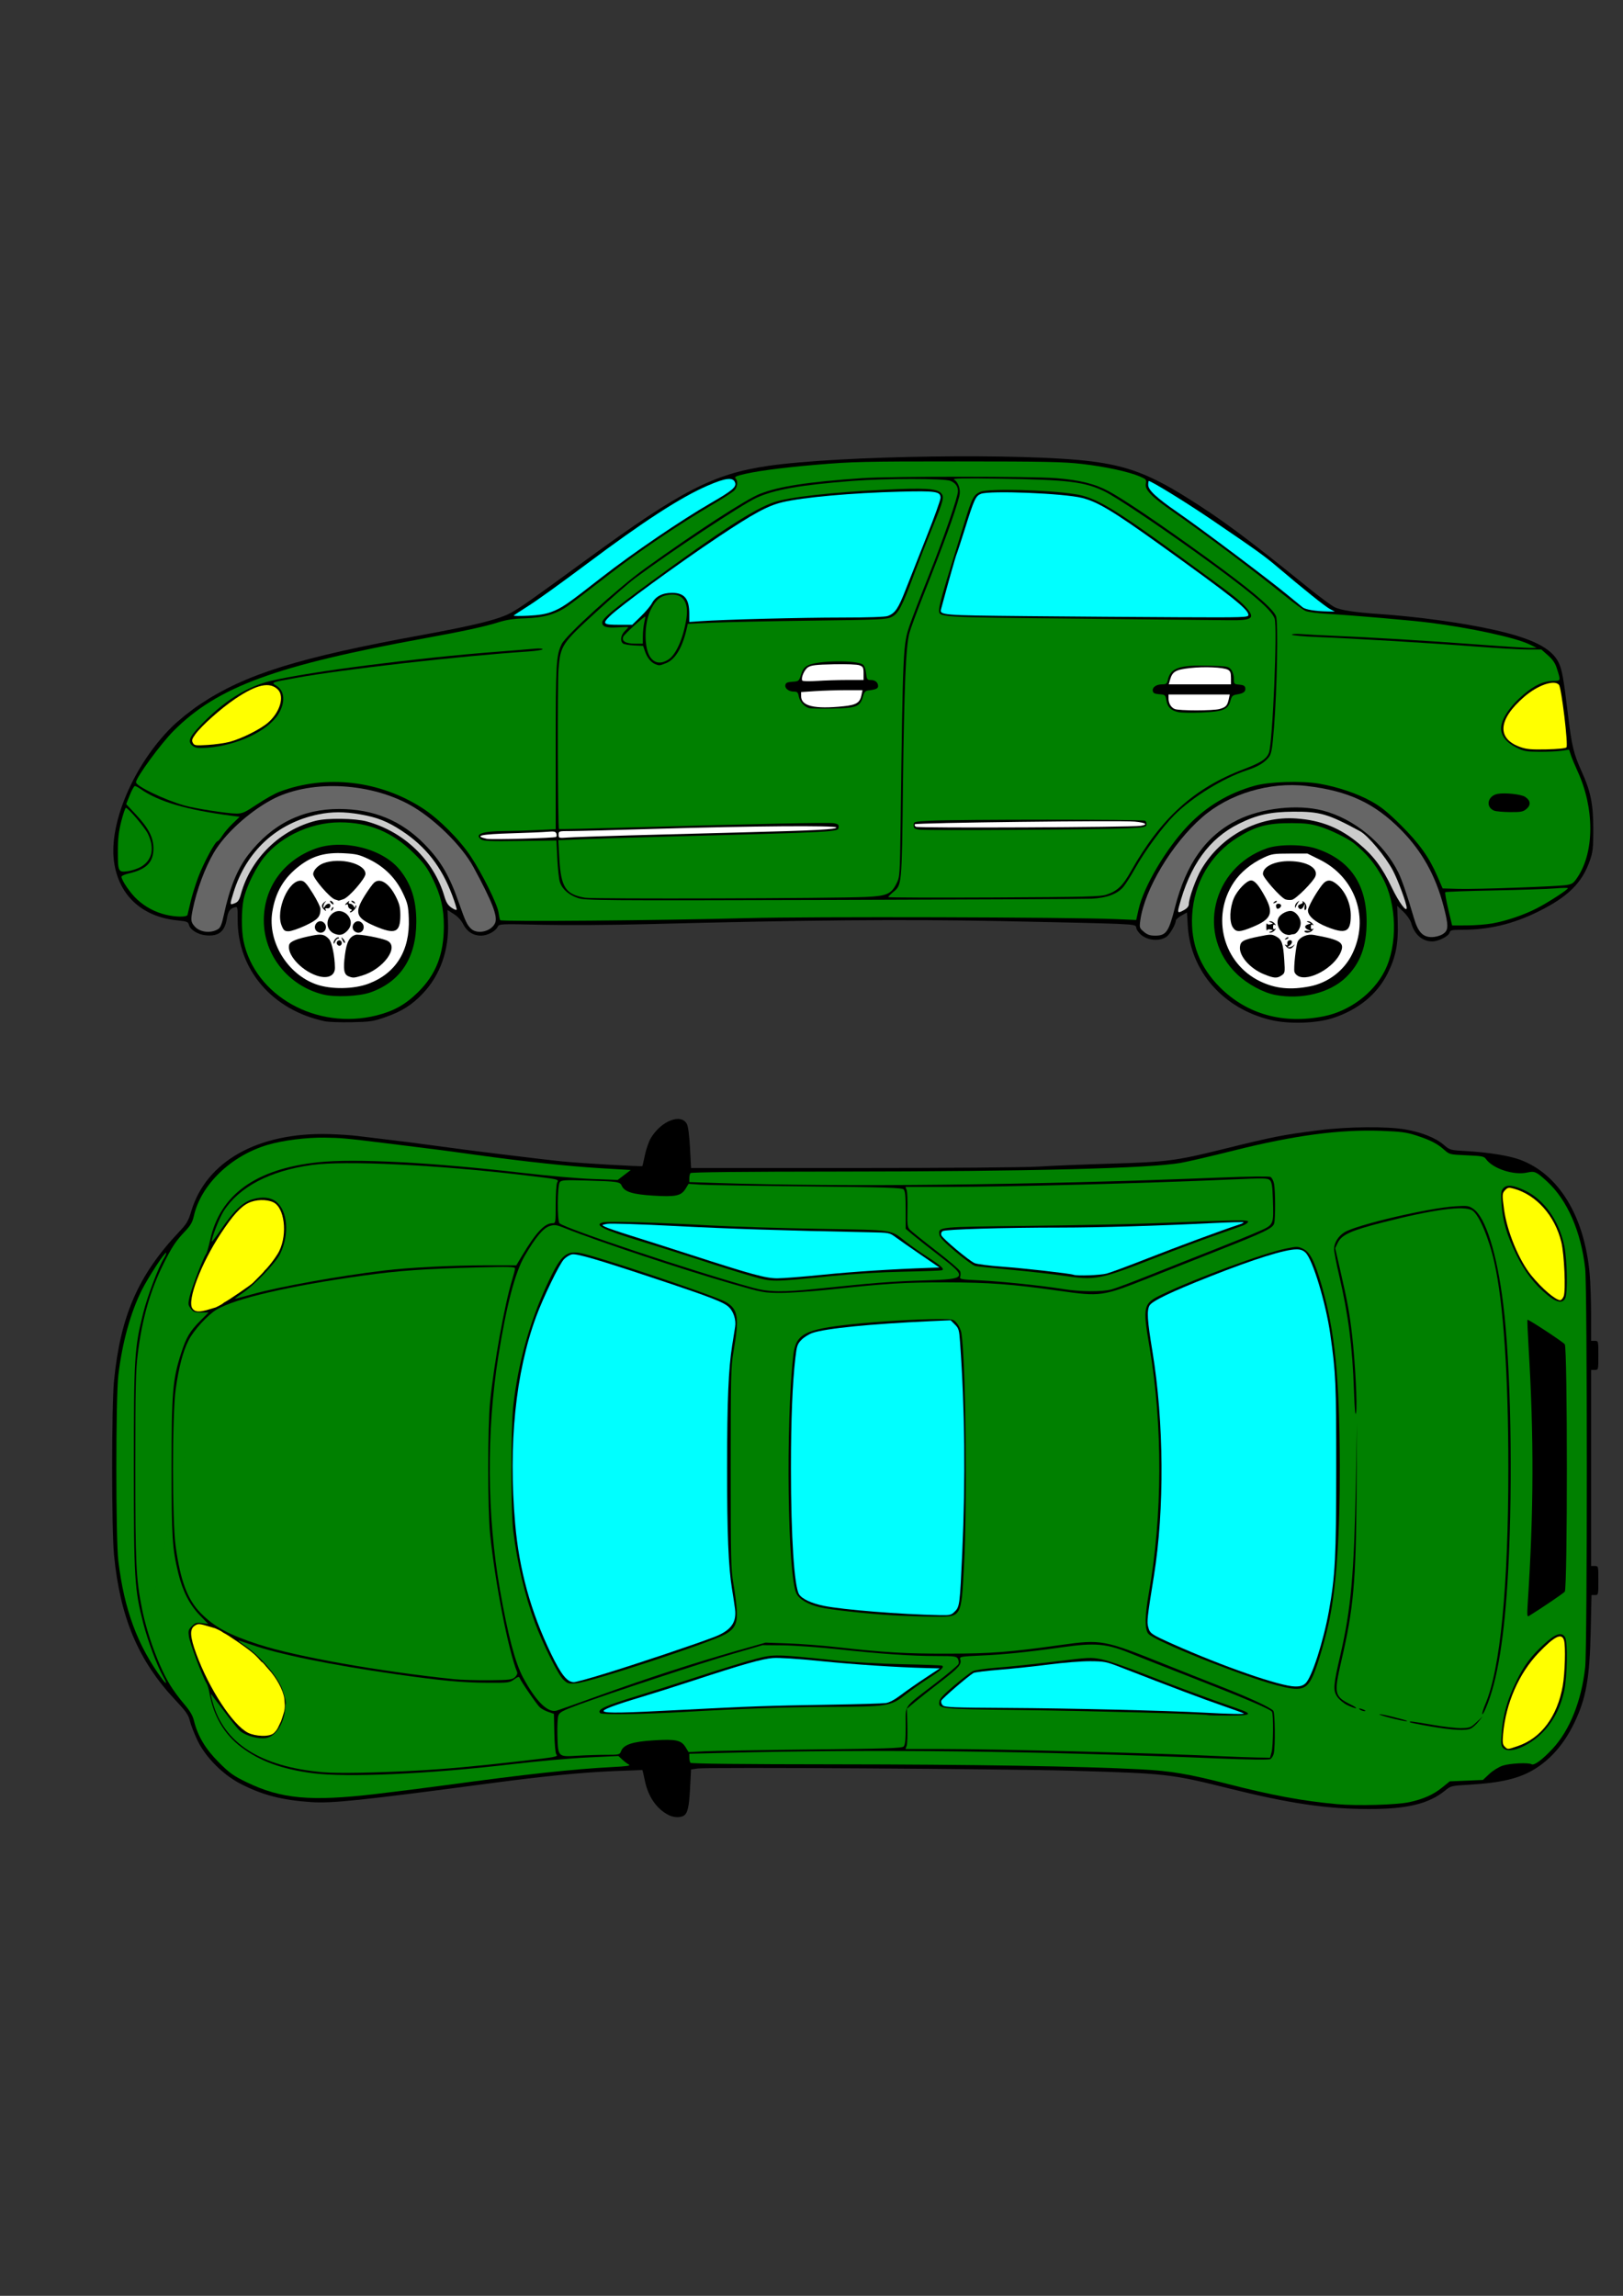 <?xml version="1.0" encoding="UTF-8" standalone="no"?>
<!-- Created with Inkscape (http://www.inkscape.org/) -->

<svg
   xmlns:dc="http://purl.org/dc/elements/1.1/"
   xmlns:cc="http://creativecommons.org/ns#"
   xmlns:rdf="http://www.w3.org/1999/02/22-rdf-syntax-ns#"
   xmlns:svg="http://www.w3.org/2000/svg"
   xmlns="http://www.w3.org/2000/svg"
   xmlns:sodipodi="http://sodipodi.sourceforge.net/DTD/sodipodi-0.dtd"
   xmlns:inkscape="http://www.inkscape.org/namespaces/inkscape"
   width="744.094"
   height="1052.362"
   id="svg2"
   version="1.1"
   inkscape:version="0.48.4 r9939"
   sodipodi:docname="rh6pdcar.svg">
  <rect width="100%" height="100%" fill="#333333" stroke="none"/>
  <defs
     id="defs4" />
  <sodipodi:namedview
     id="base"
     pagecolor="#ffffff"
     bordercolor="#666666"
     borderopacity="1.0"
     inkscape:pageopacity="0.0"
     inkscape:pageshadow="2"
     inkscape:zoom="1.4142136"
     inkscape:cx="429.16991"
     inkscape:cy="517.75454"
     inkscape:document-units="px"
     inkscape:current-layer="layer1"
     showgrid="false"
     inkscape:window-width="1920"
     inkscape:window-height="1060"
     inkscape:window-x="1678"
     inkscape:window-y="897"
     inkscape:window-maximized="1" />
  <g
     inkscape:label="Layer 1"
     inkscape:groupmode="layer"
     id="layer1">
    <path
       style="fill:#000000"
       d="m 306.37,831.904 c -5.413,-2.845 -9.201,-8.368 -10.714,-15.62 -0.56,-2.687 -1.075,-4.907 -1.144,-4.934 -0.069,-0.027 -5.818,0.188 -12.776,0.478 -15.003,0.626 -32.033,2.3 -56.591,5.56 -59.723,7.93 -72.938,9.317 -82.535,8.665 -13.444,-0.913 -22.351,-3.233 -32.445,-8.45 -8.058,-4.165 -16.034,-12.234 -19.677,-19.907 -1.471,-3.099 -3.024,-7.101 -3.45,-8.894 -0.647,-2.717 -1.772,-4.321 -6.769,-9.645 -16.883,-17.989 -25.179,-37.645 -27.992,-66.323 -1.156,-11.78 -1.156,-68.113 0,-79.894 2.917,-29.737 11.077,-48.434 29.783,-68.242 3.522,-3.729 4.291,-5.018 5.565,-9.321 6.831,-23.075 30.59,-36.411 63.287,-35.524 4.211,0.114 10.053,0.503 12.983,0.865 2.929,0.361 8.023,0.976 11.318,1.365 9.646,1.14 15.5,1.886 23.302,2.972 15.519,2.159 49.734,6.373 59.587,7.34 8.946,0.877 36.055,2.442 36.411,2.101 0.069,-0.066 0.584,-2.319 1.144,-5.005 0.56,-2.687 1.76,-6.15 2.667,-7.697 4.678,-7.983 13.994,-11.639 16.61,-6.52 0.571,1.118 1.116,5.357 1.412,10.976 l 0.481,9.154 74.333,0.01 c 43.105,0.005 78.808,-0.275 84.985,-0.668 5.859,-0.373 20.689,-0.976 32.956,-1.341 26.058,-0.775 29.918,-1.274 51.829,-6.701 22.822,-5.652 27.297,-6.534 43.711,-8.61 13.344,-1.688 31.348,-1.85 39.783,-0.358 7.449,1.317 13.868,3.894 17.473,7.014 2.839,2.457 2.847,2.459 10.742,2.912 9.704,0.556 19.348,2.117 24.212,3.92 17.752,6.578 29.475,25.697 31.938,52.09 0.376,4.028 0.684,12.641 0.684,19.141 l 5.4e-4,11.818 1.664,0 c 1.664,0 1.664,0 1.664,6.658 0,6.658 0,6.658 -1.664,6.658 l -1.664,0 0,44.94 0,44.94 1.664,0 c 1.664,0 1.664,0 1.664,6.658 0,6.554 -0.025,6.658 -1.573,6.658 l -1.573,0 -0.363,16.478 c -0.478,21.701 -2.113,30.869 -7.501,42.083 -4.471,9.305 -10.415,16.297 -17.837,20.986 -7.093,4.481 -15.537,6.533 -30.407,7.39 -8.128,0.468 -8.385,0.531 -11.023,2.685 -7.424,6.062 -17.444,8.493 -34.916,8.472 -19.329,-0.024 -36.323,-2.53 -64.248,-9.475 -26.677,-6.634 -28.4,-6.828 -72.237,-8.097 -29.601,-0.857 -166.903,-1.676 -171.271,-1.021 l -3.033,0.455 -0.441,8.458 c -0.468,8.984 -1.137,11.778 -3.066,12.811 -1.743,0.933 -4.657,0.739 -6.943,-0.463 z"
       id="path3305" />
    <path
       style="fill:#000000"
       d="m 312.237,831.723 c 0.943,-0.358 1.94,-1.52 2.374,-2.762 0.942,-2.703 0.984,-22.038 0.055,-25.384 -1.068,-3.845 -3.513,-5.377 -8.064,-5.051 -6.789,0.486 -10.551,4.898 -10.551,12.375 0,8.856 4.575,17.267 10.985,20.195 3.128,1.429 3.102,1.426 5.201,0.627 z"
       id="path3303" />
    <path
       style="fill:#008000"
       d="m 646.127,826.082 c 6.517,-1.424 11.062,-3.46 15.145,-6.785 l 3.386,-2.758 7.608,-0.319 7.608,-0.319 2.912,-2.739 c 1.648,-1.55 4.329,-3.21 6.174,-3.823 3.227,-1.072 11.827,-1.492 13.198,-0.645 1.176,0.727 5.033,-2.116 9.675,-7.129 7.868,-8.498 13.201,-21.835 14.93,-37.335 0.985,-8.83 0.985,-173.856 0,-182.686 -1.896,-17 -8.175,-31.394 -17.407,-39.905 -4.948,-4.561 -5.763,-4.932 -9.154,-4.17 -6.183,1.39 -15.858,-1.782 -18.965,-6.217 -0.83,-1.186 -1.886,-1.388 -8.81,-1.685 -7.773,-0.333 -7.896,-0.364 -10.333,-2.548 -3.131,-2.806 -6.46,-4.499 -12.984,-6.603 -4.312,-1.39 -6.987,-1.738 -15.841,-2.058 -19.176,-0.694 -39.952,2.077 -67.587,9.017 -10.075,2.53 -21.011,5.075 -24.301,5.656 -14.41,2.543 -69.022,3.937 -156.448,3.993 -44.452,0.029 -68.078,0.274 -68.399,0.71 -0.269,0.366 -0.494,1.443 -0.499,2.393 l -0.01,1.727 13.149,0.432 c 57.266,1.883 144.728,0.928 230.526,-2.518 12.763,-0.513 22.104,-0.627 22.774,-0.279 0.625,0.325 1.356,1.71 1.625,3.079 0.638,3.249 0.686,15.975 0.069,18.212 -0.609,2.207 -4.133,3.918 -25.414,12.336 -8.817,3.488 -23.072,9.135 -31.677,12.549 -21.856,8.671 -22.306,8.736 -41.747,5.983 -21.179,-2.999 -32.069,-3.809 -51.462,-3.827 -19.093,-0.018 -27.498,0.493 -52.789,3.21 -8.345,0.896 -18.719,1.63 -23.054,1.63 -7.705,0 -8.215,-0.096 -22.777,-4.284 -22.451,-6.457 -60.846,-19.247 -76.107,-25.352 -4.028,-1.611 -4.825,-1.729 -7.092,-1.05 -2.965,0.888 -6.52,5.143 -11.556,13.831 -4.37,7.539 -8.273,22.422 -12.009,45.789 -5.509,34.465 -5.254,72.997 0.708,107.072 3.656,20.891 7.026,33.633 10.688,40.413 5.774,10.69 11.202,16.088 15.172,15.087 0.762,-0.192 9.735,-3.368 19.939,-7.059 21.231,-7.678 43.641,-14.96 62.762,-20.396 l 13.224,-3.759 10.32,0.362 c 5.676,0.199 15.712,0.971 22.304,1.715 21.489,2.426 31.659,3.022 50.932,2.986 19.93,-0.037 28.157,-0.67 51.931,-3.999 18.411,-2.578 19.613,-2.357 46.937,8.604 7.69,3.085 19.524,7.779 26.298,10.432 12.954,5.073 22.829,9.643 24.073,11.143 0.799,0.963 0.966,16.153 0.215,19.573 -0.236,1.072 -0.953,2.23 -1.593,2.573 -0.733,0.392 -9.662,0.278 -24.08,-0.309 -84.455,-3.438 -157.829,-4.269 -225.479,-2.555 l -16.811,0.426 0.01,1.734 c 0.005,0.954 0.23,2.034 0.499,2.4 0.32,0.436 23.282,0.681 66.401,0.711 62.025,0.043 113.605,0.888 140.147,2.299 13.59,0.722 21.624,2.068 39.352,6.593 21.207,5.413 34.486,7.872 50.528,9.357 9.218,0.853 27.355,0.351 33.165,-0.918 z"
       id="path3301" />
    <path
       style="fill:#000000"
       d="m 689.223,801.317 c -1.053,-1.053 -1.153,-1.939 -0.785,-6.896 0.615,-8.258 2.624,-15.353 6.703,-23.664 3.647,-7.432 6.695,-11.526 12.694,-17.053 5.352,-4.931 8.255,-5.849 9.754,-3.087 1.195,2.202 0.945,17.591 -0.393,24.134 -1.576,7.713 -5.067,14.452 -10.095,19.49 -6.334,6.347 -15.128,9.827 -17.879,7.075 z"
       id="path3299" />
    <path
       style="fill:#ffff00"
       d="m 695.888,800.363 c 10.754,-3.674 18.141,-13.606 20.598,-27.694 0.994,-5.698 1.344,-17.881 0.595,-20.675 -0.989,-3.688 -4.326,-2.073 -11.732,5.679 -9.009,9.43 -14.988,23.131 -16.233,37.2 -0.336,3.792 -0.21,4.795 0.715,5.72 1.397,1.397 1.282,1.401 6.057,-0.23 z"
       id="path3297" />
    <path
       style="fill:#000000"
       d="m 656.014,791.391 c -5.066,-0.854 -9.386,-1.726 -9.598,-1.939 -0.633,-0.633 1.045,-0.438 10.488,1.219 4.943,0.867 10.846,1.535 13.117,1.484 3.848,-0.087 4.322,-0.275 6.952,-2.756 l 2.823,-2.663 -1.959,2.422 c -1.077,1.332 -2.647,2.755 -3.488,3.162 -2.273,1.101 -8.024,0.81 -18.335,-0.928 z"
       id="path3295" />
    <path
       style="fill:#000000"
       d="m 637.263,787.41 c -3.296,-0.86 -5.463,-1.589 -4.817,-1.619 0.646,-0.03 3.043,0.419 5.326,0.998 7.318,1.855 8.214,2.139 6.814,2.163 -0.732,0.012 -4.028,-0.682 -7.324,-1.542 z"
       id="path3293" />
    <path
       style="fill:#000000"
       d="m 679.567,785.625 c -0.015,-0.61 0.591,-2.552 1.346,-4.314 6.938,-16.186 10.608,-53.694 10.608,-108.424 0,-42.81 -2.22,-75.432 -6.41,-94.208 -2.486,-11.14 -6.979,-21.784 -10.04,-23.788 -3.71,-2.428 -17.581,-0.58 -41.47,5.525 -14.114,3.607 -18.472,5.582 -20.222,9.166 l -1.247,2.554 2.399,10.429 c 3.269,14.211 4.212,19.398 5.387,29.631 1.392,12.13 2.414,32.183 1.804,35.392 -0.352,1.851 -0.644,-1.194 -0.959,-9.987 -0.74,-20.669 -2.553,-34.756 -6.837,-53.108 -1.262,-5.408 -2.294,-10.801 -2.293,-11.984 0.004,-2.796 1.954,-5.937 4.756,-7.654 5.601,-3.434 38.468,-11.132 50.834,-11.907 5.533,-0.346 6.167,-0.255 8.279,1.194 5.596,3.838 10.787,20.377 13.657,43.513 3.497,28.19 4.49,80.585 2.309,121.838 -1.62,30.635 -4.922,51.086 -10.248,63.465 -0.894,2.078 -1.638,3.279 -1.653,2.669 z"
       id="path3291" />
    <path
       style="fill:#000000"
       d="m 623.614,783.739 c -1.217,-0.786 -0.166,-0.786 1.664,0 0.878,0.377 0.991,0.585 0.333,0.609 -0.549,0.02 -1.448,-0.254 -1.997,-0.609 z"
       id="path3289" />
    <path
       style="fill:#000000"
       d="m 617.628,781.548 c -1.645,-0.809 -3.694,-2.519 -4.553,-3.801 -1.969,-2.935 -1.795,-5.211 1.477,-19.308 4.829,-20.806 6.28,-36.879 7.065,-78.229 l 0.531,-27.963 -0.224,32.29 c -0.284,40.91 -1.338,52.556 -6.95,76.779 -3.509,15.147 -3.263,16.279 4.377,20.067 1.796,0.89 2.816,1.622 2.266,1.627 -0.549,0.004 -2.344,-0.654 -3.989,-1.463 z"
       id="path3287" />
    <path
       style="fill:#000000"
       d="m 585.201,772.449 c -16.397,-4.359 -56.028,-20.28 -58.753,-23.603 -1.671,-2.038 -1.598,-8.152 0.219,-18.369 6.327,-35.574 6.458,-77.145 0.357,-112.953 -3.231,-18.965 -2.973,-20.029 5.878,-24.249 15.949,-7.603 46.455,-18.874 56.705,-20.951 5.097,-1.033 5.486,-1.026 7.867,0.137 3.178,1.553 5.301,5.766 8.491,16.851 6.076,21.109 8.154,41.74 8.285,82.242 0.1,31.143 -1.446,54.586 -4.65,70.466 -1.672,8.287 -5.407,21.132 -7.525,25.879 -3.05,6.834 -5.645,7.533 -16.874,4.548 z"
       id="path3285" />
    <path
       style="fill:#00ffff"
       d="m 598.548,771.589 c 2.846,-2.601 8.193,-19.134 10.712,-33.123 2.896,-16.081 3.345,-24.804 3.357,-65.246 0.012,-39.305 -0.19,-43.873 -2.719,-61.585 -2.063,-14.451 -8.008,-34.102 -11.318,-37.412 -1.074,-1.074 -2.31,-1.536 -4.104,-1.536 -5.364,0 -19.464,4.414 -39.77,12.449 -18.039,7.138 -26.602,11.262 -27.716,13.349 -1.264,2.367 -0.987,6.66 1.347,20.87 5.334,32.487 5.598,72.58 0.679,103.133 -3.061,19.011 -3.265,20.854 -2.587,23.369 0.785,2.916 1.398,3.336 11.3,7.757 23.113,10.318 49.222,19.373 56.055,19.442 2.341,0.023 3.537,-0.345 4.764,-1.467 z"
       id="path3283" />
    <path
       style="fill:#000000"
       d="m 258.304,769.947 c -2.369,-2.213 -9.398,-16.289 -13.071,-26.177 -4.57,-12.302 -8.131,-27.365 -9.909,-41.921 -1.158,-9.481 -1.141,-47.033 0.026,-57.59 2.099,-18.976 7.412,-38.099 15.317,-55.129 6.161,-13.271 8.508,-15.664 14.614,-14.896 6.101,0.767 62.505,19.663 67.595,22.646 5.568,3.263 6.133,7.159 3.35,23.078 -1.106,6.328 -1.222,11.344 -1.222,52.929 0,41.657 0.114,46.59 1.227,52.929 0.675,3.845 1.368,9.238 1.541,11.984 0.4,6.357 -0.817,8.888 -5.496,11.429 -7.26,3.944 -61.374,21.747 -67.861,22.325 -3.751,0.335 -4.141,0.232 -6.111,-1.608 z"
       id="path3281" />
    <path
       style="fill:#00ffff"
       d="m 278.562,766.796 c 15.24,-4.732 40.964,-13.374 48.823,-16.404 7.719,-2.975 10.411,-6.597 9.596,-12.911 -0.237,-1.839 -0.851,-5.889 -1.364,-9.002 -1.654,-10.041 -2.288,-25.648 -2.268,-55.887 0.02,-30.683 0.626,-45.151 2.344,-55.964 0.552,-3.479 1.159,-7.294 1.349,-8.479 0.495,-3.099 -0.735,-6.958 -2.864,-8.98 -2.387,-2.268 -8.054,-4.472 -32.051,-12.469 -28.25,-9.414 -37.731,-12.189 -39.966,-11.698 -1.031,0.226 -2.647,1.221 -3.592,2.21 -2.106,2.206 -9.487,17.427 -12.771,26.337 -9.458,25.662 -12.79,58.589 -9.609,94.969 1.84,21.042 7.146,40.266 16.416,59.474 4.657,9.648 7.421,13.096 10.5,13.096 0.896,0 7.851,-1.932 15.456,-4.293 z"
       id="path3279" />
    <path
       style="fill:#000000"
       d="m 408.9,740.399 c -12.323,-0.765 -27.898,-2.493 -32.941,-3.654 -5.552,-1.278 -9.554,-3.642 -10.857,-6.412 -4.022,-8.552 -4.912,-77.743 -1.403,-109.044 1.101,-9.819 5.131,-11.958 26.892,-14.275 11.955,-1.273 29.976,-2.354 39.388,-2.363 7.054,-0.006 7.108,0.006 8.759,1.968 0.914,1.086 1.833,3.108 2.044,4.494 2.002,13.184 2.733,78.386 1.194,106.381 -1.353,24.592 -0.781,23.678 -14.726,23.539 -5.332,-0.053 -13.59,-0.338 -18.35,-0.634 z"
       id="path3277" />
    <path
       style="fill:#00ffff"
       d="m 437.814,738.617 c 2.144,-2.144 2.275,-3.199 3.354,-27.114 1.514,-33.552 1.179,-65.66 -1.002,-96.161 -0.412,-5.757 -0.611,-6.443 -2.386,-8.217 l -1.936,-1.936 -9.477,0.429 c -26.978,1.221 -47.772,3.292 -53.813,5.359 -1.682,0.575 -3.989,2.008 -5.127,3.183 -1.842,1.902 -2.145,2.795 -2.765,8.129 -1.368,11.781 -2.027,28.317 -2.03,50.943 -0.004,31.099 1.492,54.178 3.734,57.6 1.383,2.111 5.742,4.139 11.324,5.269 8.813,1.784 35.446,3.923 53.066,4.263 4.872,0.094 5.331,-0.02 7.058,-1.747 z"
       id="path3275" />
    <path
       style="fill:#000000"
       d="m 700.426,734.735 c 2.762,-42.055 2.865,-76.096 0.356,-117.661 -0.394,-6.529 -0.61,-11.978 -0.48,-12.108 0.341,-0.341 16.069,9.982 17.098,11.222 1.269,1.529 1.273,111.865 0.006,113.395 -0.675,0.813 -11.112,7.888 -16.484,11.175 -0.776,0.475 -0.855,-0.496 -0.492,-6.022 z"
       id="path3273" />
    <path
       style="fill:#000000"
       d="m 708.107,735.039 c 3.512,-2.251 7.06,-4.7 7.884,-5.442 l 1.498,-1.349 0,-55.426 0,-55.426 -1.831,-1.437 c -1.609,-1.263 -14.016,-9.317 -14.352,-9.317 -0.071,0 0.222,6.217 0.65,13.815 1.844,32.722 2.129,51.931 1.154,77.866 -0.52,13.84 -1.173,28.683 -1.45,32.986 -0.277,4.303 -0.377,7.823 -0.221,7.823 0.156,0 3.156,-1.842 6.668,-4.093 z"
       id="path3271" />
    <path
       style="fill:#000000"
       d="m 709.495,593.657 c -5.988,-4.91 -10.471,-10.738 -14.336,-18.639 -4.316,-8.823 -6.223,-15.35 -6.76,-23.141 -0.354,-5.129 -0.25,-5.998 0.858,-7.223 1.613,-1.782 4.509,-1.46 9.96,1.107 8.664,4.08 15.574,13.807 17.946,25.262 1.352,6.531 1.623,21.921 0.424,24.134 -1.303,2.407 -3.919,1.922 -8.092,-1.501 z"
       id="path3269" />
    <path
       style="fill:#ffff00"
       d="m 716.91,594.159 c 0.99,-2.517 0.258,-19.298 -1.08,-24.765 -2.983,-12.191 -11.431,-21.682 -21.852,-24.552 -2.192,-0.604 -2.715,-0.523 -3.828,0.59 -1.495,1.495 -1.532,2.08 -0.577,9.064 1.375,10.053 6.823,23.207 12.497,30.169 4.915,6.031 11.109,11.315 13.273,11.321 0.467,9e-4 1.173,-0.821 1.569,-1.828 z"
       id="path3267" />
    <path
       style="fill:#008000"
       d="m 172.216,822.347 c 9.338,-1.1 23.718,-2.916 31.957,-4.036 37.653,-5.119 58.719,-7.408 76.505,-8.312 6.631,-0.337 8.601,-0.628 7.656,-1.129 -0.7,-0.371 -2.068,-1.413 -3.041,-2.315 l -1.769,-1.64 -14.21,0.675 c -7.816,0.371 -23.198,1.74 -34.184,3.042 -38.216,4.528 -76.229,6.245 -91.952,4.153 -14.085,-1.874 -24.022,-5.515 -32.549,-11.924 -7.881,-5.925 -12.859,-14.454 -14.647,-25.096 -0.276,-1.64 -0.893,-3.587 -1.372,-4.328 -1.688,-2.609 -7.5,-18.029 -7.958,-21.114 -0.418,-2.816 -0.287,-3.299 1.324,-4.91 1.556,-1.556 2.156,-1.737 4.632,-1.397 l 2.845,0.39 -3.919,-4.068 c -4.635,-4.81 -7.811,-11.04 -9.781,-19.182 -2.773,-11.461 -3.08,-16.307 -3.08,-48.602 0,-34.315 0.494,-40.232 4.359,-52.215 2.373,-7.356 3.988,-10.09 8.85,-14.977 l 3.749,-3.769 -3.401,0.028 c -2.937,0.024 -3.587,-0.218 -4.762,-1.778 -1.252,-1.661 -1.296,-2.099 -0.546,-5.45 0.848,-3.79 6.366,-18.106 7.522,-19.516 0.364,-0.444 1.222,-3.373 1.908,-6.511 4.534,-20.746 20.863,-32.518 49.372,-35.594 16.762,-1.808 52.533,0.059 94.4,4.928 10.802,1.256 24.911,2.486 31.352,2.733 l 11.712,0.449 2.995,-2.286 2.995,-2.286 -13.454,-0.796 c -14.805,-0.875 -35.558,-3.093 -57.57,-6.151 -14.074,-1.955 -18.698,-2.553 -40.613,-5.251 -19.183,-2.362 -21.095,-2.538 -28.768,-2.642 -8.395,-0.115 -19.121,1.257 -26.159,3.344 -16.721,4.96 -30.52,18.281 -33.727,32.56 -0.649,2.888 -1.508,4.383 -4.069,7.074 -4.24,4.456 -5.906,6.969 -9.791,14.765 -6.129,12.3 -9.836,25.173 -11.821,41.05 -1.004,8.034 -1.169,15.34 -1.173,51.958 -0.004,44.556 0.32,51.473 3.065,65.166 2.424,12.095 7.755,26.55 12.94,35.085 1.358,2.235 4.18,6.059 6.272,8.498 2.759,3.216 4.027,5.347 4.619,7.762 1.726,7.041 5.243,12.943 11.352,19.052 4.982,4.982 6.709,6.222 12.718,9.132 15.895,7.698 29.426,8.938 59.217,5.43 z"
       id="path3265" />
    <path
       style="fill:#000000"
       d="m 691.191,813.909 c 5.179,-1.284 10.401,-3.534 9.938,-4.283 -0.566,-0.915 -7.053,-0.691 -10.563,0.365 -3.499,1.053 -8.363,4.007 -8.363,5.079 0,0.758 2.599,0.423 8.988,-1.161 z"
       id="path3263" />
    <path
       style="fill:#ffff00"
       d="m 130.382,778.707 c -0.569,-4.152 -3.746,-9.737 -7.285,-13.579 -1.631,-1.771 -2.257,-2.893 -3.278,-3.454 -1.944,-2.136 -1.696,-1.888 -2.74,-2.909 -0.247,-0.287 -0.743,-0.659 -1.842,-1.586 -2.602,-2.195 -11.348,-8.179 -12.729,-8.709 -1.528,-1.086 -2.36,-1.4 -3.816,-2.072 l -2.38,-0.71 c -5.017,-1.498 -5.451,-1.526 -7.073,-0.464 -2.343,1.535 -2.14,5.044 0.748,12.885 5.942,16.137 16.725,32.589 23.686,36.141 3.256,1.661 9.864,2.076 11.902,0.146 1.867,-1.768 1.977,-2.876 3.292,-5.431 0.111,-0.215 1.121,-3.391 1.174,-3.632 0.946,-2.678 0.361,-5.476 0.341,-6.625 z"
       id="path3261"
       inkscape:connector-curvature="0"
       sodipodi:nodetypes="cscccccsssssscc" />
    <path
       style="fill:#000000"
       d="m 298.41,801.306 2.126,-2.254 -4.432,0 c -5.601,0 -10.265,2.072 -10.571,4.695 -0.248,2.128 1.364,3.642 5.617,5.276 l 3.236,1.243 0.949,-3.353 c 0.532,-1.881 1.882,-4.343 3.075,-5.607 z"
       id="path3259" />
    <path
       style="fill:#008000"
       d="m 582.967,803.213 c 0.787,-2.833 0.937,-17.408 0.191,-18.575 -0.759,-1.189 -12.469,-6.182 -36.441,-15.539 -12.084,-4.717 -24.517,-9.629 -27.63,-10.916 -11.712,-4.841 -16.636,-5.301 -32.628,-3.049 -15.395,2.168 -26.254,3.273 -36.791,3.742 -9.148,0.407 -9.805,0.523 -9.442,1.665 0.754,2.375 -0.491,3.815 -8.878,10.268 -4.656,3.582 -10.06,7.849 -12.01,9.482 l -3.545,2.969 0.216,7.729 c 0.119,4.251 -0.029,8.403 -0.328,9.227 l -0.544,1.498 17.189,0.006 c 25.378,0.01 96.74,1.854 127.042,3.283 5.859,0.276 13.41,0.548 16.78,0.604 l 6.127,0.101 0.693,-2.497 z"
       id="path3257" />
    <path
       style="fill:#000000"
       d="m 553.652,786.153 c -0.553,-0.497 -52.363,-1.886 -86.228,-2.311 -37.498,-0.471 -37.178,-0.436 -36.753,-4 0.142,-1.193 2.13,-3.304 6.858,-7.28 3.662,-3.08 7.454,-6.013 8.427,-6.517 1.005,-0.521 5.893,-1.223 11.318,-1.625 5.252,-0.389 17.005,-1.634 26.117,-2.765 15.906,-1.975 16.771,-2.017 21.639,-1.058 2.789,0.55 11.655,3.604 19.701,6.788 13.118,5.191 29.667,11.325 42.571,15.779 7.432,2.565 6.576,3.24 -4.108,3.24 -5.096,0 -9.39,-0.112 -9.543,-0.249 z"
       id="path3255" />
    <path
       style="fill:#00ffff"
       d="m 570.27,785.433 c -0.167,-0.167 -4.786,-1.85 -10.264,-3.74 -8.762,-3.023 -22.556,-8.228 -46.245,-17.45 -6.547,-2.549 -7.435,-2.724 -13.981,-2.764 -3.845,-0.023 -12.234,0.64 -18.642,1.473 -6.408,0.834 -16.631,1.921 -22.718,2.416 -6.087,0.495 -11.525,1.161 -12.085,1.48 -2.329,1.326 -14.369,11.688 -14.758,12.7 -0.236,0.616 0.038,1.559 0.625,2.146 0.915,0.915 4.677,1.066 29.818,1.2 28.332,0.151 73.082,1.221 90.023,2.153 11.145,0.613 18.612,0.771 18.227,0.386 z"
       id="path3253" />
    <path
       style="fill:#008000"
       d="m 277.862,804.379 c 6.013,0 6.26,-0.059 6.86,-1.637 1.154,-3.036 5.219,-4.398 14.896,-4.992 10.311,-0.633 12.725,-0.112 14.728,3.18 l 1.345,2.209 7.656,-0.381 c 4.211,-0.21 26.185,-0.579 48.83,-0.821 34.076,-0.364 41.335,-0.601 42.111,-1.376 0.707,-0.707 0.937,-3.015 0.937,-9.42 0,-10.01 -1.452,-7.938 13.737,-19.603 5.542,-4.256 10.259,-8.217 10.484,-8.801 0.224,-0.585 0.099,-1.641 -0.279,-2.347 -0.626,-1.169 -1.48,-1.283 -9.598,-1.283 -11.535,0 -25.435,-0.951 -45.303,-3.101 -8.788,-0.951 -20.173,-1.765 -25.3,-1.811 l -9.321,-0.082 -13.316,3.879 c -14.422,4.202 -57.325,18.34 -71.123,23.438 -7.2,2.66 -8.644,3.428 -9.205,4.896 -0.366,0.958 -0.568,5.067 -0.449,9.131 0.292,9.97 0.215,9.892 9.133,9.346 3.815,-0.233 9.744,-0.424 13.175,-0.424 z"
       id="path3251" />
    <path
       style="fill:#000000"
       d="m 275.19,785.293 c -1.641,-1.641 1.972,-3.326 16.963,-7.908 6.721,-2.054 20.01,-6.278 29.53,-9.386 9.521,-3.108 20.686,-6.526 24.811,-7.596 8.46,-2.194 8.718,-2.189 36.773,0.735 7.503,0.782 20.288,1.503 30.293,1.709 9.521,0.196 17.719,0.486 18.217,0.646 1.471,0.47 -0.247,2.077 -6.566,6.143 -3.113,2.003 -7.504,5.1 -9.758,6.884 -7.156,5.66 -7.912,5.782 -36.673,5.908 -19.21,0.084 -39.403,0.795 -65.086,2.293 -17.985,1.049 -37.735,1.343 -38.504,0.573 z"
       id="path3249" />
    <path
       style="fill:#00ffff"
       d="m 312.55,783.78 c 30.263,-1.598 39.806,-1.93 68.387,-2.384 12.45,-0.198 23.784,-0.531 25.187,-0.74 1.641,-0.245 4.134,-1.584 6.991,-3.755 2.442,-1.855 7.436,-5.345 11.098,-7.755 l 6.658,-4.382 -5.992,-0.153 c -13.988,-0.356 -33.08,-1.615 -48.935,-3.227 -10.321,-1.049 -18.805,-1.586 -21.638,-1.37 -4.924,0.376 -13.732,2.874 -36.618,10.388 -7.69,2.525 -18.176,5.846 -23.302,7.381 -13.177,3.945 -18.606,6.022 -17.527,6.706 1.344,0.852 8.965,0.7 35.691,-0.711 z"
       id="path3247" />
    <path
       style="fill:#008000"
       d="m 74.726,768.361 c -2.739,-4.904 -6.981,-16.27 -9.003,-24.124 -4.062,-15.777 -4.359,-20.647 -4.359,-71.35 0,-50.696 0.265,-55.042 4.339,-71.175 1.951,-7.723 6.901,-20.784 9.437,-24.899 0.745,-1.209 1.203,-2.351 1.016,-2.538 -0.517,-0.517 -8.257,11.337 -11.113,17.018 -5.176,10.297 -9.004,24.145 -10.778,38.984 -1.222,10.227 -1.232,74.963 -0.012,85.186 2.663,22.323 8.808,38.889 20.08,54.136 2.17,2.936 2.37,2.304 0.392,-1.238 z"
       id="path3243" />
    <path
       style="fill:#008000"
       d="m 236.086,768.801 c 0.862,-0.781 1.255,-1.7 0.997,-2.33 -3.987,-9.739 -10.024,-40.588 -12.386,-63.291 -1.132,-10.877 -1.133,-49.452 -0.002,-60.586 1.812,-17.832 6.68,-44.798 10.097,-55.925 0.731,-2.38 1.331,-4.736 1.334,-5.235 0.004,-0.754 -2.894,-0.833 -17.139,-0.468 -24.341,0.623 -36.405,1.487 -52.763,3.779 -33.541,4.699 -58.171,10.41 -66.84,15.498 -4.064,2.385 -10.613,9.555 -12.942,14.169 -2.6,5.151 -4.496,12.374 -5.911,22.523 -1.616,11.588 -1.616,60.316 0,71.904 2.207,15.826 5.444,24.426 11.516,30.596 6.235,6.335 12.902,9.943 26.532,14.357 17.384,5.63 55.415,12.385 89.589,15.914 3.113,0.321 10.347,0.539 16.077,0.485 9.288,-0.089 10.572,-0.24 11.841,-1.389 z"
       id="path3241" />
    <path
       style="fill:#000000"
       d="m 730.805,724.152 c 0,-2.885 -0.281,-4.993 -0.666,-4.993 -0.385,0 -0.666,2.108 -0.666,4.993 0,2.885 0.281,4.993 0.666,4.993 0.385,0 0.666,-2.108 0.666,-4.993 z"
       id="path3237" />
    <path
       style="fill:#000000"
       d="m 730.805,621.622 c 0,-2.885 -0.281,-4.993 -0.666,-4.993 -0.385,0 -0.666,2.108 -0.666,4.993 0,2.885 0.281,4.993 0.666,4.993 0.385,0 0.666,-2.108 0.666,-4.993 z"
       id="path3235" />
    <path
       style="fill:#ffff00"
       d="m 95.499,600.301 3.418,-1.015 c 2.874,-1.392 3.18,-1.691 3.839,-2.249 1.224,-0.47 12.782,-8.357 13.173,-8.989 2.86,-2.877 7.394,-7.201 4.64,-5.593 -0.76,2.423 5.802,-5.531 7.508,-9.101 3.795,-7.942 2.322,-19.829 -2.756,-22.239 -3.125,-1.483 -8.029,-1.345 -11.476,0.324 -3.548,1.718 -7.163,5.722 -12.58,13.937 -9.067,13.749 -15.528,30.697 -13.093,34.343 1.151,1.724 2.992,1.87 7.327,0.583 z"
       id="path3233"
       inkscape:connector-curvature="0"
       sodipodi:nodetypes="sccccssssss" />
    <path
       style="fill:#000000"
       d="m 99.703,597.987 c -66.469,302.917 -33.234,151.458 0,0 z"
       id="path3231"
       inkscape:connector-curvature="0"
       sodipodi:nodetypes="cc" />
    <path
       style="fill:#008000"
       d="m 115.373,593.334 c 12.523,-3.516 39.768,-8.425 60.837,-10.961 11.42,-1.375 30.973,-2.355 47.056,-2.359 l 13.434,-0.004 2.485,-4.161 c 6.463,-10.82 10.48,-15.138 14.089,-15.144 1.477,-0.003 1.498,-0.125 1.498,-8.701 0,-4.784 0.303,-9.264 0.672,-9.955 0.804,-1.503 1.117,-1.432 -14.654,-3.306 -40.638,-4.828 -82.596,-6.855 -97.87,-4.728 -19.226,2.677 -33.229,10.01 -40.374,21.144 -2.045,3.186 -5.974,13.346 -5.388,13.932 0.141,0.141 2.019,-2.338 4.173,-5.509 5.881,-8.658 9.943,-12.532 14.544,-13.869 4.408,-1.282 8.177,-0.889 10.728,1.118 5.305,4.173 6.156,15.045 1.866,23.854 -2.08,4.272 -11.892,14.484 -17.497,18.21 -2.009,1.336 -3.435,2.429 -3.169,2.429 0.266,0 3.672,-0.895 7.57,-1.99 z"
       id="path3229" />
    <path
       style="fill:#008000"
       d="m 375.612,590.647 c 24.639,-2.593 34.117,-3.325 48.269,-3.728 19.613,-0.559 19.972,-1.16 6.755,-11.309 -4.631,-3.556 -9.993,-7.789 -11.915,-9.406 l -3.495,-2.94 0,-8.556 c 0,-6.472 -0.229,-8.785 -0.938,-9.494 -0.778,-0.778 -8.35,-1.015 -44.441,-1.388 -23.927,-0.248 -45.9,-0.613 -48.829,-0.813 l -5.326,-0.362 -1.345,2.202 c -2.02,3.308 -4.486,3.843 -14.805,3.211 -9.491,-0.581 -13.262,-1.755 -14.467,-4.503 -0.821,-1.871 -1.735,-2.009 -16.099,-2.43 -9.946,-0.292 -11.545,-0.197 -12.317,0.732 -1.156,1.392 -1.265,17.728 -0.125,18.87 2.356,2.36 60.99,21.922 88.452,29.511 7.577,2.094 13.793,2.176 30.626,0.404 z"
       id="path3227" />
    <path
       style="fill:#000000"
       d="m 344.672,584.986 c -4.566,-1.293 -15.053,-4.567 -23.302,-7.274 -8.25,-2.708 -20.542,-6.612 -27.316,-8.675 -17.552,-5.347 -22.084,-7.61 -17.531,-8.753 2.271,-0.57 25.219,0.098 49.155,1.431 10.253,0.571 32.723,1.276 49.933,1.566 35.149,0.593 32.347,0.166 39.886,6.068 2.231,1.746 6.602,4.814 9.715,6.816 6.339,4.078 8.028,5.652 6.566,6.117 -0.499,0.159 -8.397,0.443 -17.552,0.632 -10.437,0.215 -22.852,0.968 -33.289,2.019 -27.51,2.77 -26.675,2.769 -36.265,0.053 z"
       id="path3225" />
    <path
       style="fill:#00ffff"
       d="m 377.276,584.321 c 14.041,-1.426 31.826,-2.575 48.843,-3.156 l 4.569,-0.156 -8.563,-5.858 c -4.71,-3.222 -9.862,-6.817 -11.449,-7.989 -2.877,-2.125 -2.912,-2.132 -11.984,-2.311 -39.245,-0.776 -65.036,-1.608 -89.325,-2.882 -15.692,-0.823 -29.481,-1.26 -30.958,-0.981 -2.659,0.503 -2.66,0.505 -0.999,1.37 0.915,0.477 6.157,2.271 11.65,3.988 5.493,1.717 17.926,5.686 27.63,8.82 28.151,9.093 34.31,10.771 39.614,10.793 2.563,0.011 12.001,-0.726 20.972,-1.638 z"
       id="path3223" />
    <path
       style="fill:#008000"
       d="m 509.568,591.057 c 1.905,-0.507 9.844,-3.48 17.643,-6.607 7.799,-3.127 20.745,-8.261 28.771,-11.409 8.025,-3.148 17.382,-6.953 20.792,-8.454 7.322,-3.224 7.174,-2.902 6.795,-14.839 -0.19,-5.974 -0.482,-7.886 -1.337,-8.741 -0.998,-0.998 -2.585,-1.028 -17.972,-0.348 -40.068,1.772 -101.954,3.39 -129.939,3.396 l -19.186,0.004 0.544,1.498 c 0.299,0.824 0.466,4.916 0.37,9.093 -0.148,6.472 -6.7e-4,7.789 0.999,8.907 0.645,0.721 6.034,5.058 11.975,9.637 5.941,4.579 10.98,8.885 11.197,9.568 0.217,0.684 0.219,1.796 0.005,2.471 -0.362,1.141 0.283,1.26 9.11,1.674 9.682,0.455 28.259,2.401 38.461,4.03 7.54,1.204 17.492,1.258 21.773,0.118 z"
       id="path3221" />
    <path
       style="fill:#000000"
       d="m 486.797,584.667 c -4.76,-0.701 -15.246,-1.887 -23.302,-2.635 -8.056,-0.748 -15.403,-1.518 -16.328,-1.71 -0.924,-0.193 -4.969,-3.122 -8.988,-6.509 -5.294,-4.462 -7.363,-6.627 -7.508,-7.86 -0.426,-3.62 -1.169,-3.547 41.414,-4.048 21.64,-0.254 47.135,-0.778 56.656,-1.164 39.208,-1.589 43.816,-1.658 43.481,-0.654 -0.171,0.513 -1.336,1.304 -2.588,1.757 -1.252,0.453 -7.071,2.508 -12.93,4.566 -5.859,2.058 -17.543,6.443 -25.965,9.745 -27.028,10.595 -28.225,10.827 -43.941,8.511 z"
       id="path3219" />
    <path
       style="fill:#00ffff"
       d="m 507.436,583.761 c 1.831,-0.492 10.22,-3.605 18.642,-6.918 13.681,-5.382 34.95,-13.241 41.822,-15.454 1.398,-0.45 2.4,-0.959 2.228,-1.131 -0.172,-0.172 -6.708,0.009 -14.525,0.402 -24.052,1.21 -52.049,2.036 -69.139,2.04 -26.762,0.006 -53.185,0.797 -54.317,1.625 -0.614,0.449 -0.839,1.2 -0.57,1.901 0.591,1.54 12.734,11.698 15.274,12.777 1.099,0.467 6.791,1.198 12.65,1.625 9.91,0.723 31.114,3.12 32.623,3.689 1.682,0.633 12.326,0.248 15.313,-0.554 z"
       id="path3217" />
    <path
       style="fill:#000000"
       d="m 300.711,547.012 c 0,-0.207 -0.898,-1.131 -1.995,-2.055 -1.303,-1.097 -2.359,-2.929 -3.043,-5.283 -0.598,-2.058 -1.432,-3.604 -1.944,-3.604 -1.479,0 -6.621,2.404 -7.559,3.534 -1.247,1.503 -0.711,3.786 1.226,5.225 2.004,1.488 13.316,3.343 13.316,2.183 z"
       id="path3213" />
    <path
       style="fill:#000000"
       d="m 312.25,546.026 c 2.53,-1.99 3.101,-5.078 3.105,-16.802 0.005,-13.2 -0.588,-15.125 -4.656,-15.125 -3.587,0 -5.909,1.274 -9.26,5.081 -5.502,6.25 -7.189,18.524 -3.255,23.682 0.972,1.275 2.762,2.808 3.978,3.407 3.161,1.558 7.945,1.443 10.087,-0.242 z"
       id="path3211" />
    <path
       style="fill:#000000"
       d="m 701.51,536.14 c 0,-0.775 -7.386,-3.689 -11.651,-4.597 -5.831,-1.242 -7.656,-1.447 -7.656,-0.863 0,1.02 4.747,4.222 7.568,5.104 3.153,0.987 11.74,1.246 11.74,0.355 z"
       id="path3209" />
    <path
       style="fill:#000000"
       d="m 148.964,468.142 c -24.007,-5.036 -39.997,-23.587 -39.997,-46.405 0,-6.183 -0.019,-6.258 -1.498,-5.818 -2.067,0.614 -2.923,1.875 -3.432,5.055 -0.971,6.07 -3.773,8.326 -9.64,7.763 -3.702,-0.356 -7.21,-2.525 -7.784,-4.814 -0.344,-1.369 -0.913,-1.591 -5.161,-2.006 -16.381,-1.602 -27.118,-11.561 -29.194,-27.081 -2.36,-17.642 9.113,-44.34 26.462,-61.572 3.058,-3.037 8.757,-7.612 13.017,-10.447 20.745,-13.809 44.985,-21.37 101.824,-31.76 24.57,-4.491 35.41,-7.214 40.867,-10.266 4.502,-2.518 9.119,-5.771 34.659,-24.423 43.018,-31.416 58.025,-39.156 82.981,-42.798 32.879,-4.798 117.801,-5.981 148.425,-2.069 16.31,2.084 26.665,5.993 43.228,16.322 16.383,10.216 27.281,18.298 56.317,41.766 5.094,4.118 10.461,8.073 11.926,8.79 2.667,1.306 9.04,2.287 19.64,3.025 18.806,1.308 38.922,4.071 53.516,7.35 17.648,3.965 26.438,8.466 29.555,15.134 1.491,3.19 2.22,7.297 4.164,23.457 1.738,14.452 2.633,18.202 6.241,26.145 4.225,9.302 5.393,15.101 5.393,26.788 0,8.407 -0.202,10.24 -1.566,14.19 -3.529,10.219 -10.037,16.643 -23.733,23.425 -11.463,5.676 -22.616,8.324 -35.058,8.324 -4.623,0 -5.176,0.138 -5.574,1.393 -0.508,1.601 -5.094,3.897 -7.825,3.919 -4.617,0.036 -8.26,-3.154 -9.774,-8.559 -0.347,-1.237 -1.917,-3.484 -3.49,-4.993 l -2.86,-2.744 0.236,7.81 c 0.292,9.65 -0.931,15.73 -4.66,23.182 -4.78,9.551 -13.538,16.687 -25.092,20.446 -7.544,2.454 -20.128,2.846 -28.407,0.883 -21.765,-5.159 -36.862,-22.255 -38.11,-43.154 l -0.367,-6.146 -2.566,1.442 c -1.411,0.793 -2.566,1.851 -2.566,2.351 0,1.287 -1.907,4.901 -3.513,6.658 -2.637,2.884 -8.853,2.781 -12.403,-0.205 -1.085,-0.913 -2.068,-2.325 -2.183,-3.136 -0.201,-1.412 -0.582,-1.493 -8.865,-1.889 -4.76,-0.228 -28.878,-0.798 -53.595,-1.267 -45.68,-0.867 -88.449,-0.492 -162.45,1.424 -15.196,0.393 -36.522,0.518 -47.39,0.276 -19.668,-0.438 -19.764,-0.433 -20.515,0.971 -1.15,2.15 -4.692,3.998 -7.661,3.998 -3.549,0 -6.476,-1.899 -8.154,-5.29 -0.851,-1.721 -2.478,-3.48 -4.268,-4.615 l -2.892,-1.835 0.229,5.767 c 0.498,12.551 -3.557,24.051 -11.407,32.351 -5.181,5.477 -9.762,8.365 -17.609,11.099 -5.257,1.832 -6.754,2.051 -15.154,2.22 -5.127,0.103 -10.647,-0.09 -12.267,-0.43 z"
       id="path3207" />
    <path
       style="fill:#008000"
       d="m 172.72,465.434 c 7.867,-1.981 13.181,-4.969 18.96,-10.661 8.191,-8.069 11.805,-17.32 11.805,-30.221 0,-8.237 -1.394,-14.196 -5.063,-21.638 -2.624,-5.324 -4.03,-7.22 -8.887,-11.984 -9.745,-9.56 -20.407,-13.981 -33.71,-13.981 -14.216,0 -29.001,7.366 -36.27,18.07 -3.59,5.286 -6.923,12.594 -7.881,17.277 -1.021,4.993 -1.041,14.111 -0.041,18.961 5.205,25.259 33.543,41.114 61.086,34.178 z"
       id="path3205" />
    <path
       style="fill:#000000"
       d="m 148.012,455.831 c -15.89,-4.027 -27.061,-18.038 -27.061,-33.943 0,-14.988 8.928,-27.465 23.486,-32.823 12.617,-4.643 30.775,-0.186 38.714,9.502 5.331,6.506 7.707,13.862 7.707,23.864 0,16.499 -7.175,27.578 -21.026,32.467 -5.232,1.847 -16.341,2.322 -21.82,0.933 z"
       id="path3203" />
    <path
       style="fill:#000000"
       d="m 165.738,454.532 c 11.929,-2.528 20.84,-11.622 23.109,-23.583 0.863,-4.553 0.873,-12.852 0.02,-17.35 -1.523,-8.032 -6.644,-15.371 -14.166,-20.299 -0.995,-0.652 -2.276,-1.006 -2.847,-0.786 -0.571,0.219 -0.865,0.117 -0.652,-0.226 0.646,-1.045 -2.166,-2.1 -8.212,-3.081 -7.827,-1.27 -15.428,-0.508 -21.066,2.111 -10.891,5.06 -18.612,16.269 -19.455,28.242 -0.447,6.351 0.603,11.382 3.647,17.485 6.91,13.851 23.089,20.992 39.622,17.489 z"
       id="path3201" />
    <path
       style="fill:#000000"
       d="m 147.507,453.213 c -5.531,-1.525 -9.504,-3.938 -14.292,-8.68 -6.882,-6.816 -9.56,-13.146 -9.577,-22.644 -0.023,-12.902 6.794,-23.294 19.128,-29.161 5.74,-2.73 5.908,-2.765 13.138,-2.746 7.188,0.019 7.432,0.071 13.184,2.787 12.179,5.751 19.772,17.103 19.772,29.559 0,15.207 -9.421,27.649 -23.329,30.812 -5.393,1.227 -13.717,1.26 -18.024,0.072 z"
       id="path3199" />
    <path
       style="fill:#ffffff"
       d="m 168.957,450.905 c 12.601,-4.764 19.053,-15.23 18.462,-29.948 -0.23,-5.735 -0.518,-6.956 -2.737,-11.629 -3.243,-6.828 -8.512,-12.081 -15.484,-15.434 -4.429,-2.13 -5.841,-2.471 -11.502,-2.779 -8.502,-0.462 -14.285,1.157 -20.244,5.668 -7.258,5.495 -11.176,12.105 -12.625,21.302 -2.139,13.573 6.872,28.405 20.12,33.116 6.761,2.404 17.209,2.275 24.01,-0.295 z"
       id="path3197" />
    <path
       style="fill:#000000"
       d="m 144.919,447.107 c -7.103,-2.528 -13.432,-9.694 -12.355,-13.987 0.4,-1.595 3.562,-2.87 10.519,-4.244 4.37,-0.863 5.703,-0.594 7.725,1.559 1.354,1.441 2.68,7.787 2.745,13.131 0.047,3.882 -3.543,5.354 -8.635,3.542 z"
       id="path3195" />
    <path
       style="fill:#000000"
       d="m 151.511,446.244 c 0.748,-0.474 0.84,-1.822 0.465,-6.814 -0.513,-6.814 -1.44,-8.954 -4.178,-9.641 -2.407,-0.604 -12.885,1.799 -13.729,3.148 -1.058,1.693 0.025,4.438 3.05,7.733 4.314,4.699 11.425,7.453 14.392,5.574 z"
       id="path3193" />
    <path
       style="fill:#000000"
       d="m 159.753,447.508 c -2.076,-0.835 -2.463,-3.191 -1.61,-9.798 0.76,-5.888 2.032,-8.3 4.849,-9.194 1.583,-0.503 12.239,1.498 14.668,2.754 5.522,2.855 -1.971,13.045 -11.722,15.942 -3.715,1.104 -4.128,1.123 -6.184,0.296 z"
       id="path3191" />
    <path
       style="fill:#000000"
       d="m 169.073,444.929 c 5.42,-2.624 10.354,-8.927 9.296,-11.876 -0.334,-0.93 -3.264,-1.846 -9.325,-2.914 -7.773,-1.369 -9.253,0.024 -9.914,9.336 -0.35,4.928 -0.249,6.301 0.498,6.805 1.4,0.945 6.086,0.274 9.445,-1.352 z"
       id="path3189" />
    <path
       style="fill:#000000"
       d="m 154.537,432.816 c -0.686,-1.11 0.857,-2.383 1.775,-1.465 0.768,0.768 0.287,2.188 -0.741,2.188 -0.323,0 -0.788,-0.326 -1.035,-0.724 z"
       id="path3187" />
    <path
       style="fill:#000000"
       d="m 152.951,432.123 c -0.048,-1.232 1.766,-2.989 2.415,-2.34 0.235,0.235 0.069,0.428 -0.37,0.428 -0.439,0 -1.069,0.674 -1.4,1.498 -0.407,1.014 -0.616,1.148 -0.644,0.414 z"
       id="path3185" />
    <path
       style="fill:#000000"
       d="m 157.061,431.036 c -0.777,-1.658 -0.759,-1.712 0.244,-0.709 0.597,0.597 0.975,1.404 0.841,1.794 -0.134,0.39 -0.622,-0.098 -1.085,-1.085 z"
       id="path3183" />
    <path
       style="fill:#000000"
       d="m 153.174,427.923 c -3.416,-1.478 -4.079,-5.944 -1.295,-8.728 4.752,-4.752 12.042,2.289 7.52,7.263 -1.958,2.153 -3.691,2.561 -6.225,1.465 z"
       id="path3181" />
    <path
       style="fill:#000000"
       d="m 159.196,426.068 c 1.491,-2.128 1.279,-4.331 -0.598,-6.207 -1.996,-1.996 -3.629,-2.066 -5.932,-0.254 -2.059,1.62 -2.37,4.825 -0.652,6.723 1.625,1.796 5.849,1.642 7.183,-0.262 z"
       id="path3179" />
    <path
       style="fill:#000000"
       d="m 144.946,426.581 c -1.769,-2.131 0.829,-5.405 3.136,-3.952 2.305,1.452 1.484,4.919 -1.165,4.919 -0.643,0 -1.53,-0.435 -1.971,-0.967 z"
       id="path3177" />
    <path
       style="fill:#000000"
       d="m 148.581,424.884 c 0,-1.22 -0.401,-1.721 -1.501,-1.878 -1.636,-0.232 -2.565,1.195 -1.902,2.923 0.241,0.627 1.002,0.96 1.902,0.832 1.1,-0.156 1.501,-0.657 1.501,-1.878 z"
       id="path3175" />
    <path
       style="fill:#000000"
       d="m 145.882,425.492 c -0.686,-1.11 0.857,-2.383 1.775,-1.465 0.768,0.768 0.287,2.189 -0.741,2.189 -0.323,0 -0.788,-0.326 -1.035,-0.724 z"
       id="path3173" />
    <path
       style="fill:#000000"
       d="m 147.582,424.884 c 0,-0.366 -0.3,-0.666 -0.666,-0.666 -0.366,0 -0.666,0.3 -0.666,0.666 0,0.366 0.3,0.666 0.666,0.666 0.366,0 0.666,-0.3 0.666,-0.666 z"
       id="path3171" />
    <path
       style="fill:#000000"
       d="m 162.256,426.581 c -1.769,-2.131 0.829,-5.405 3.136,-3.952 2.305,1.452 1.484,4.919 -1.165,4.919 -0.643,0 -1.53,-0.435 -1.971,-0.967 z"
       id="path3169" />
    <path
       style="fill:#000000"
       d="m 165.891,424.884 c 0,-1.22 -0.401,-1.721 -1.501,-1.878 -1.636,-0.232 -2.565,1.195 -1.902,2.923 0.241,0.627 1.002,0.96 1.902,0.832 1.1,-0.156 1.501,-0.657 1.501,-1.878 z"
       id="path3167" />
    <path
       style="fill:#000000"
       d="m 163.192,425.492 c -0.686,-1.11 0.857,-2.383 1.775,-1.465 0.768,0.768 0.287,2.189 -0.741,2.189 -0.323,0 -0.788,-0.326 -1.035,-0.724 z"
       id="path3165" />
    <path
       style="fill:#000000"
       d="m 164.892,424.884 c 0,-0.366 -0.3,-0.666 -0.666,-0.666 -0.366,0 -0.666,0.3 -0.666,0.666 0,0.366 0.3,0.666 0.666,0.666 0.366,0 0.666,-0.3 0.666,-0.666 z"
       id="path3163" />
    <path
       style="fill:#000000"
       d="m 129.162,424.387 c -2.986,-7.147 3.211,-21.353 9.02,-20.677 1.366,0.159 2.472,1.385 5.233,5.801 1.926,3.08 3.501,6.281 3.501,7.114 0,3.637 -1.19,4.95 -6.922,7.636 -3.075,1.441 -6.536,2.62 -7.691,2.62 -1.797,0 -2.25,-0.36 -3.142,-2.494 z"
       id="path3161" />
    <path
       style="fill:#000000"
       d="m 136.816,424.448 c 4.628,-1.843 7.426,-3.381 8.259,-4.541 1.208,-1.682 0.357,-4.974 -2.549,-9.857 -3.417,-5.742 -5.004,-6.458 -7.898,-3.564 -4.214,4.214 -6.516,14.355 -4.096,18.048 0.606,0.925 1.269,1.682 1.473,1.682 0.204,0 2.369,-0.796 4.812,-1.768 z"
       id="path3159" />
    <path
       style="fill:#000000"
       d="m 171.883,424.514 c -8.732,-3.738 -9.544,-6.142 -4.699,-13.915 1.626,-2.609 3.562,-5.292 4.301,-5.96 2.727,-2.468 6.921,0.208 10.007,6.384 1.663,3.327 2.043,4.909 2.043,8.495 0,7.981 -2.337,8.984 -11.651,4.997 z"
       id="path3157" />
    <path
       style="fill:#000000"
       d="m 181.13,425.196 c 1.509,-1.509 1.965,-5.096 1.138,-8.953 -0.917,-4.278 -2.128,-6.634 -4.757,-9.264 -3.759,-3.759 -5.739,-2.636 -10.547,5.98 -1.818,3.258 -1.987,3.976 -1.361,5.772 0.756,2.168 2.081,2.985 9.436,5.816 5.029,1.935 4.828,1.914 6.093,0.649 z"
       id="path3155" />
    <path
       style="fill:#000000"
       d="m 160.787,417.643 c 0.715,-0.453 0.683,-0.642 -0.166,-0.968 -0.58,-0.223 -1.054,-0.881 -1.054,-1.464 0,-0.582 -0.3,-0.874 -0.666,-0.647 -1.084,0.67 -0.759,-0.094 0.461,-1.084 0.765,-0.621 0.966,-0.647 0.626,-0.082 -0.312,0.519 -0.122,0.832 0.505,0.832 0.553,0 1.31,0.524 1.683,1.165 0.487,0.836 0.684,0.899 0.699,0.222 0.011,-0.519 0.218,-0.745 0.46,-0.503 0.542,0.542 -1.703,3.115 -2.707,3.101 -0.407,-0.006 -0.337,-0.259 0.159,-0.573 z"
       id="path3153" />
    <path
       style="fill:#000000"
       d="m 161.231,415.564 c 0.226,-0.366 0.094,-0.666 -0.294,-0.666 -0.388,0 -0.705,0.3 -0.705,0.666 0,0.366 0.132,0.666 0.294,0.666 0.161,0 0.479,-0.3 0.705,-0.666 z"
       id="path3151" />
    <path
       style="fill:#000000"
       d="m 148.381,416.762 c -1.119,-1.119 -0.995,-2.218 0.366,-3.249 0.991,-0.75 1.041,-0.742 0.333,0.052 -0.458,0.513 -0.823,1.398 -0.812,1.965 0.017,0.849 0.14,0.826 0.699,-0.133 0.373,-0.641 1.135,-1.165 1.693,-1.165 0.613,0 0.92,0.461 0.775,1.165 -0.144,0.702 -0.72,1.081 -1.447,0.954 -0.722,-0.126 -1.031,0.075 -0.769,0.499 0.585,0.947 0.152,0.901 -0.838,-0.089 z"
       id="path3149" />
    <path
       style="fill:#000000"
       d="m 151.953,416.7 c 0.25,-0.657 0.622,-1.026 0.827,-0.821 0.205,0.205 4.4e-4,0.742 -0.455,1.194 -0.658,0.653 -0.734,0.576 -0.373,-0.373 z"
       id="path3147" />
    <path
       style="fill:#000000"
       d="m 151.717,413.832 c -0.472,-0.512 -0.565,-0.932 -0.206,-0.932 0.691,0 1.692,1.266 1.297,1.642 -0.128,0.122 -0.619,-0.198 -1.092,-0.71 z"
       id="path3145" />
    <path
       style="fill:#000000"
       d="m 161.564,413.566 c -0.6,-0.388 -0.682,-0.649 -0.206,-0.656 0.436,-0.005 0.978,0.289 1.204,0.656 0.511,0.827 0.28,0.827 -0.999,0 z"
       id="path3143" />
    <path
       style="fill:#000000"
       d="m 153.603,412.311 c -2.247,-0.627 -10.016,-9.629 -10.016,-11.607 0,-1.742 2.148,-4.041 4.66,-4.988 7.538,-2.841 19.308,0.121 19.308,4.859 0,2.069 -7.479,10.685 -10.054,11.582 -1.171,0.408 -2.159,0.712 -2.196,0.676 -0.037,-0.036 -0.803,-0.272 -1.703,-0.523 z"
       id="path3141" />
    <path
       style="fill:#000000"
       d="m 160.687,408.412 c 1.688,-1.736 3.812,-4.281 4.721,-5.654 1.431,-2.163 1.53,-2.646 0.735,-3.606 -3.641,-4.4 -15.552,-4.754 -20.375,-0.605 -1.629,1.401 -1.729,1.724 -0.97,3.131 0.466,0.863 2.589,3.442 4.719,5.73 5.036,5.412 6.737,5.565 11.169,1.004 z"
       id="path3139" />
    <path
       style="fill:#008000"
       d="m 606.97,465.837 c 11.747,-2.36 22.617,-10.462 27.857,-20.764 6.048,-11.89 5.619,-30.776 -0.973,-42.774 -3.6,-6.554 -7.141,-10.828 -12.936,-15.616 -2.781,-2.298 -10.898,-6.284 -15.946,-7.831 -3.948,-1.21 -6.597,-1.534 -12.65,-1.55 -11.27,-0.03 -16.536,1.361 -24.909,6.58 -12.422,7.743 -20.066,20.847 -20.859,35.762 -0.684,12.858 3.51,23.687 12.753,32.93 12.37,12.37 29.032,17.007 47.662,13.264 z"
       id="path3137" />
    <path
       style="fill:#000000"
       d="m 584.666,456.063 c -5.418,-1.026 -12.566,-4.868 -17.309,-9.306 -19.069,-17.838 -11.827,-49.064 13.424,-57.882 5.632,-1.967 16.586,-1.919 22.649,0.098 15.487,5.154 23.144,16.275 23.122,33.581 -0.014,11.29 -2.927,19.084 -9.524,25.487 -7.316,7.1 -20.27,10.311 -32.361,8.022 z"
       id="path3135" />
    <path
       style="fill:#000000"
       d="m 601.311,454.504 c 14.186,-2.993 22.492,-13.038 23.947,-28.957 1.002,-10.968 -2.966,-22.215 -10.073,-28.549 -4.132,-3.683 -10.114,-6.844 -13.208,-6.979 -1.099,-0.048 -2.174,-0.326 -2.389,-0.618 -0.5,-0.678 -12.089,-0.86 -15.548,-0.244 -7.031,1.252 -16.495,8.053 -21.023,15.109 -4.391,6.843 -6.057,15.957 -4.375,23.933 1.422,6.744 3.796,11.318 8.458,16.303 8.52,9.108 21.068,12.777 34.212,10.003 z"
       id="path3133" />
    <path
       style="fill:#000000"
       d="m 583.178,453.152 c -5.63,-1.516 -10.183,-4.196 -14.522,-8.547 -12.565,-12.601 -12.693,-32.41 -0.291,-45.085 6.476,-6.619 16.653,-10.438 25.783,-9.676 2.652,0.221 5.348,0.664 5.992,0.985 5.991,2.982 10.365,4.712 10.968,4.34 0.4,-0.247 0.545,-0.153 0.321,0.209 -0.224,0.362 0.955,1.981 2.62,3.598 7.022,6.82 10.199,14.054 10.209,23.246 0.017,15.993 -8.674,27.474 -23.434,30.954 -5.193,1.224 -13.054,1.214 -17.646,-0.023 z"
       id="path3131" />
    <path
       style="fill:#ffffff"
       d="m 600.527,452.134 c 8.356,-1.627 15.694,-7.228 19.415,-14.819 8.006,-16.334 1.568,-35.103 -14.829,-43.23 l -5.697,-2.824 -8.041,0.002 c -7.398,0.002 -8.357,0.15 -12.003,1.854 -5.732,2.679 -10.63,6.717 -13.672,11.273 -10.631,15.92 -4.873,37.407 12.197,45.513 6.925,3.289 13.742,3.96 22.63,2.229 z"
       id="path3129" />
    <path
       style="fill:#000000"
       d="m 579.406,446.54 c -6.335,-2.604 -11.331,-8.309 -10.929,-12.479 0.257,-2.663 1.519,-3.345 8.971,-4.848 5.013,-1.011 5.594,-1.013 7.519,-0.017 2.678,1.385 3.32,3.183 3.812,10.674 0.387,5.888 0.344,6.153 -1.172,7.214 -2.098,1.469 -3.535,1.374 -8.201,-0.545 z"
       id="path3127" />
    <path
       style="fill:#000000"
       d="m 587.54,445.502 c 0.514,-1.39 -0.067,-10.745 -0.813,-13.097 -0.876,-2.761 -3.276,-3.253 -9.555,-1.961 -8.786,1.809 -9.263,2.3 -6.843,7.044 2.526,4.951 9.127,9.184 14.525,9.313 1.617,0.039 2.315,-0.299 2.686,-1.3 z"
       id="path3125" />
    <path
       style="fill:#000000"
       d="m 595.21,447.431 c -0.792,-0.4 -1.581,-1.267 -1.754,-1.927 -0.455,-1.738 0.729,-12.466 1.543,-13.987 1.123,-2.099 4.473,-3.482 7.224,-2.984 12.3,2.228 14.326,3.502 12.502,7.866 -2.957,7.076 -14.467,13.582 -19.516,11.032 z"
       id="path3123" />
    <path
       style="fill:#000000"
       d="m 605.502,444.427 c 5.408,-2.766 10.285,-9.659 8.264,-11.68 -0.383,-0.383 -3.042,-1.257 -5.91,-1.943 -10.599,-2.536 -11.933,-1.766 -13.017,7.521 -0.623,5.339 -0.594,6.64 0.17,7.561 1.303,1.57 5.792,0.946 10.493,-1.458 z"
       id="path3121" />
    <path
       style="fill:#000000"
       d="m 589.575,433.745 c -0.708,-0.873 -0.717,-1.008 -0.037,-0.599 0.616,0.371 0.814,0.169 0.666,-0.68 -0.127,-0.727 0.253,-1.303 0.954,-1.447 0.705,-0.145 1.165,0.162 1.165,0.775 0,0.558 -0.524,1.32 -1.165,1.693 -0.959,0.559 -0.983,0.682 -0.133,0.699 0.568,0.011 1.452,-0.354 1.965,-0.812 0.794,-0.708 0.802,-0.658 0.052,0.333 -1.112,1.469 -2.295,1.482 -3.467,0.039 z"
       id="path3119" />
    <path
       style="fill:#000000"
       d="m 589.482,430.128 c 0.452,-0.455 0.989,-0.66 1.194,-0.455 0.205,0.205 -0.165,0.577 -0.821,0.827 -0.949,0.361 -1.025,0.285 -0.373,-0.373 z"
       id="path3117" />
    <path
       style="fill:#000000"
       d="m 589.231,428.219 c -3.055,-1.234 -4.548,-5.664 -2.713,-8.053 1.096,-1.427 3.414,-2.605 5.125,-2.605 2.258,0 4.674,2.91 4.674,5.629 0,2.25 -1.808,5.024 -3.274,5.024 -0.336,0 -1.01,0.131 -1.498,0.291 -0.488,0.16 -1.529,0.032 -2.313,-0.285 z"
       id="path3115" />
    <path
       style="fill:#000000"
       d="m 594.657,426.212 c 2.804,-3.098 -0.913,-8.976 -4.809,-7.606 -4.127,1.451 -4.599,6.94 -0.737,8.564 2.401,1.01 4.017,0.73 5.545,-0.958 z"
       id="path3113" />
    <path
       style="fill:#000000"
       d="m 582.633,426.947 c 1.245,-0.487 1.24,-0.522 -0.135,-0.881 -0.797,-0.208 -1.543,-0.037 -1.684,0.387 -0.14,0.419 -0.254,-0.287 -0.254,-1.569 0,-1.282 0.114,-1.988 0.254,-1.569 0.141,0.424 0.888,0.596 1.684,0.387 1.374,-0.359 1.38,-0.394 0.135,-0.881 -1.006,-0.394 -1.053,-0.518 -0.212,-0.554 0.596,-0.026 1.495,0.46 1.997,1.08 0.621,0.765 0.647,0.966 0.082,0.626 -0.561,-0.337 -0.832,-0.041 -0.832,0.91 0,0.951 0.271,1.247 0.832,0.91 0.565,-0.34 0.539,-0.139 -0.082,0.626 -0.503,0.62 -1.401,1.105 -1.997,1.08 -0.841,-0.036 -0.793,-0.16 0.212,-0.554 z"
       id="path3111" />
    <path
       style="fill:#000000"
       d="m 598.041,426.978 c -0.194,-0.313 0.463,-0.457 1.459,-0.319 1.705,0.236 1.724,0.213 0.313,-0.408 -1.906,-0.838 -1.923,-2.046 -0.036,-2.54 1.396,-0.365 1.403,-0.406 0.166,-0.89 -1.006,-0.394 -1.053,-0.518 -0.212,-0.554 0.596,-0.026 1.495,0.46 1.997,1.08 0.621,0.765 0.647,0.966 0.082,0.626 -0.561,-0.337 -0.832,-0.041 -0.832,0.91 0,0.951 0.271,1.247 0.832,0.91 0.565,-0.34 0.539,-0.139 -0.082,0.626 -0.967,1.192 -3.096,1.514 -3.687,0.557 z"
       id="path3109" />
    <path
       style="fill:#000000"
       d="m 565.207,425.08 c -1.67,-2.549 -1.44,-8.891 0.484,-13.364 1.595,-3.708 5.881,-8.136 7.875,-8.136 1.655,0 3.535,2.176 6.376,7.379 4.11,7.526 2.995,10.341 -5.499,13.882 -6.086,2.537 -7.703,2.579 -9.236,0.24 z"
       id="path3107" />
    <path
       style="fill:#000000"
       d="m 574.09,423.796 c 5.719,-2.457 7.58,-4.078 7.58,-6.601 0,-0.771 -1.423,-3.775 -3.162,-6.676 -3.885,-6.48 -5.429,-7.04 -8.805,-3.194 -3.136,3.572 -4.214,6.583 -4.283,11.96 -0.058,4.548 0.768,6.931 2.402,6.931 0.349,0 3.17,-1.089 6.269,-2.42 z"
       id="path3105" />
    <path
       style="fill:#000000"
       d="m 608.301,424.848 c -5.359,-2.143 -8.655,-5.001 -8.655,-7.503 0,-1.532 3.329,-7.559 6.409,-11.601 2.1,-2.757 4.149,-2.791 7.19,-0.121 3.673,3.225 6.042,8.727 6.042,14.032 0,7.589 -2.289,8.671 -10.985,5.193 z"
       id="path3103" />
    <path
       style="fill:#000000"
       d="m 617.351,424.55 c 1.412,-2.156 1.03,-8.947 -0.706,-12.548 -1.827,-3.789 -5.191,-7.091 -7.226,-7.091 -1.825,0 -4.143,2.794 -7.019,8.462 -1.727,3.403 -1.785,4.926 -0.258,6.804 1.071,1.316 11.409,6.001 13.3,6.027 0.449,0.006 1.308,-0.738 1.908,-1.655 z"
       id="path3101" />
    <path
       style="fill:#000000"
       d="m 598.092,415.71 c 0.244,-1.759 0.231,-1.766 -0.428,-0.257 -0.694,1.588 -2.041,1.69 -2.54,0.192 -0.153,-0.459 0.349,-0.999 1.116,-1.199 0.813,-0.213 1.205,-0.68 0.941,-1.121 -0.249,-0.416 0.054,-0.345 0.673,0.157 1.192,0.967 1.514,3.096 0.557,3.687 -0.313,0.194 -0.457,-0.463 -0.319,-1.459 z"
       id="path3099" />
    <path
       style="fill:#000000"
       d="m 585.437,416.445 c -0.241,-0.241 -0.438,-0.838 -0.438,-1.326 0,-0.992 1.716,-1.215 2.284,-0.297 0.453,0.733 -1.243,2.225 -1.846,1.623 z"
       id="path3097" />
    <path
       style="fill:#000000"
       d="m 593.707,415.479 c -0.029,-0.596 0.472,-1.495 1.113,-1.997 1.012,-0.794 1.068,-0.783 0.422,0.085 -0.409,0.549 -0.909,1.448 -1.113,1.997 -0.309,0.835 -0.378,0.822 -0.422,-0.085 z"
       id="path3095" />
    <path
       style="fill:#000000"
       d="m 584.156,413.484 c 0.452,-0.455 0.989,-0.66 1.194,-0.455 0.205,0.205 -0.165,0.577 -0.821,0.827 -0.949,0.361 -1.025,0.285 -0.373,-0.373 z"
       id="path3093" />
    <path
       style="fill:#000000"
       d="m 589.285,412.244 c -2.225,-0.874 -10.278,-9.983 -10.278,-11.625 0,-3.427 5.457,-6.008 12.422,-5.875 7.949,0.152 13.051,3.212 11.623,6.969 -0.918,2.415 -8.873,10.382 -10.729,10.745 -0.915,0.179 -2.282,0.083 -3.037,-0.214 z"
       id="path3091" />
    <path
       style="fill:#000000"
       d="m 596.703,408 c 6.452,-6.661 6.891,-8.629 2.42,-10.84 -3.563,-1.762 -12.178,-1.71 -15.788,0.095 -4.2,2.1 -3.959,3.791 1.361,9.537 5.727,6.186 7.056,6.32 12.007,1.208 z"
       id="path3089" />
    <path
       style="fill:#666666"
       d="m 661.397,428.221 c 2.756,-1.68 2.82,-3.716 0.407,-12.936 -3.64,-13.909 -9.883,-25.103 -19.387,-34.762 -12.161,-12.359 -24.317,-18.029 -43.411,-20.248 -16.991,-1.975 -35.492,3.571 -47.841,14.341 -13.876,12.101 -26.449,33.069 -28.386,47.339 -0.439,3.236 -0.363,3.478 1.636,5.16 1.623,1.365 2.811,1.765 5.25,1.765 4.946,0 6.172,-1.745 8.973,-12.774 5.143,-20.247 14.302,-33.096 28.657,-40.204 11.195,-5.543 27.596,-7.36 39.189,-4.341 14.324,3.729 27.904,14.86 34.599,28.358 1.609,3.244 4.241,10.934 7.155,20.907 1.861,6.37 4.05,8.722 8.113,8.718 1.696,-9e-4 3.771,-0.545 5.045,-1.322 z"
       id="path3087" />
    <path
       style="fill:#666666"
       d="m 100.037,425.86 c 1.024,-0.636 1.702,-2.324 2.575,-6.412 2.683,-12.56 6.212,-21.198 11.38,-27.852 10.772,-13.868 24.662,-20.805 41.58,-20.766 15.698,0.036 28.489,5.336 39.101,16.203 7.48,7.659 11.396,14.375 15.856,27.192 2.833,8.141 3.666,9.883 5.541,11.579 2.935,2.656 9.169,1.134 10.898,-2.661 1.35,-2.962 -1.2,-9.589 -9.833,-25.554 -5.471,-10.118 -18.574,-22.883 -29.605,-28.842 -19.251,-10.4 -46.259,-11.26 -63.249,-2.014 -10.438,5.68 -21.284,15.645 -26.253,24.122 -4.043,6.897 -7.822,17.052 -9.64,25.908 -1.015,4.943 -0.927,5.816 0.784,7.805 2.426,2.82 7.448,3.418 10.866,1.293 z"
       id="path3085" />
    <path
       style="fill:#008000"
       d="m 684.2,423.275 c 6.396,-1.149 14.068,-3.739 20.162,-6.808 4.98,-2.508 14.459,-8.63 14.459,-9.338 0,-0.222 -2.622,-0.179 -5.826,0.096 -3.204,0.275 -15.762,0.691 -27.907,0.924 -12.145,0.233 -22.259,0.601 -22.475,0.817 -0.216,0.216 0.402,3.737 1.374,7.823 l 1.767,7.43 6.727,-0.023 c 3.7,-0.013 8.974,-0.427 11.72,-0.92 z"
       id="path3083" />
    <path
       style="fill:#008000"
       d="m 342.655,420.864 c 28.525,-0.771 147.617,-0.461 168.858,0.439 l 9.404,0.398 1.096,-4.9 c 2.315,-10.349 12.489,-27.628 22.488,-38.191 8.491,-8.97 18.808,-15.147 30.843,-18.466 6.736,-1.858 21.396,-2.313 29.443,-0.914 8.707,1.513 17.579,4.532 24.152,8.217 4.335,2.431 7.46,4.965 13.354,10.831 8.436,8.396 12.859,14.586 16.651,23.303 l 2.462,5.659 7.236,0.211 c 8.1,0.236 44.871,-1.073 49.513,-1.763 2.638,-0.392 3.249,-0.824 5.115,-3.616 7.784,-11.647 7.779,-31.681 -0.012,-48.576 -1.229,-2.665 -2.606,-5.975 -3.06,-7.357 l -0.826,-2.512 -3.439,0.515 c -1.891,0.283 -6.475,0.494 -10.187,0.468 -6.079,-0.042 -7.135,-0.24 -10.652,-1.997 -4.458,-2.227 -6.9,-5.319 -6.9,-8.734 0,-4.19 4.023,-10.196 10.494,-15.668 4.878,-4.125 8.973,-6.009 13.208,-6.077 3.803,-0.061 3.727,0.186 1.819,-5.913 -0.693,-2.214 -1.888,-3.944 -4.026,-5.826 l -3.041,-2.677 -6.203,0 c -3.412,0 -13.931,-0.596 -23.375,-1.325 -20.43,-1.577 -56.438,-3.741 -72.931,-4.384 -6.5,-0.253 -11.818,-0.738 -11.818,-1.078 0,-0.354 1.919,-0.464 4.494,-0.259 2.472,0.197 8.688,0.528 13.815,0.735 17.028,0.689 44.34,2.335 66.373,4 11.971,0.905 23.056,1.62 24.634,1.589 l 2.868,-0.055 -3.504,-1.657 c -6.489,-3.068 -26.54,-7.41 -45.431,-9.838 -8.204,-1.054 -34.707,-3.343 -47.27,-4.082 -4.211,-0.248 -8.555,-0.822 -9.654,-1.277 -1.099,-0.455 -5.466,-3.639 -9.706,-7.077 -13.655,-11.071 -36.644,-28.354 -51.063,-38.388 -10.032,-6.981 -13.1,-10.137 -12.545,-12.908 0.362,-1.812 0.168,-2.044 -2.762,-3.301 -5.117,-2.196 -15.768,-4.507 -26.454,-5.74 -8.55,-0.987 -16.741,-1.153 -56.924,-1.16 -43.199,-0.006 -48.36,0.114 -64.802,1.508 -16.793,1.425 -29.404,3.153 -35.311,4.84 -1.902,0.543 -2.381,0.931 -1.831,1.481 1.233,1.233 0.843,4.151 -0.752,5.635 -0.824,0.766 -4.943,3.418 -9.154,5.894 -16.064,9.444 -34.746,22.079 -48.67,32.915 -7.953,6.189 -16.192,12.467 -18.31,13.95 -5.44,3.811 -11.033,5.428 -19.706,5.699 -5.256,0.164 -8.497,0.656 -12.352,1.874 -5.931,1.874 -15.997,4.063 -32.453,7.06 -69.419,12.641 -96.051,22.403 -116.206,42.593 -5.907,5.918 -17.283,21.461 -17.283,23.615 0,1.78 12.899,7.986 22.105,10.636 4.78,1.376 19.829,3.721 23.939,3.73 2.712,0.006 3.907,-0.532 9.521,-4.285 3.531,-2.361 8.128,-4.935 10.214,-5.721 21.383,-8.05 46.072,-5.169 65.793,7.676 7.294,4.751 16.754,14.231 21.862,21.907 5.21,7.83 12.192,21.876 12.734,25.616 0.246,1.696 0.601,3.349 0.79,3.674 0.427,0.734 73.782,0.119 113.335,-0.949 z"
       id="path3081" />
    <path
       style="fill:#000000"
       d="m 264.89,411.621 c -4.184,-1.426 -7.129,-4.041 -8.198,-7.28 -0.426,-1.291 -0.957,-6.11 -1.181,-10.709 l -0.406,-8.361 -16.644,0.229 c -13.764,0.189 -16.865,0.062 -17.918,-0.736 -3.205,-2.428 0.772,-3.82 10.915,-3.82 2.82,0 9.22,-0.196 14.221,-0.436 l 9.093,-0.436 0,-37.422 c 0,-38.534 0.211,-42.193 2.736,-47.408 2.015,-4.162 25.955,-25.866 38.399,-34.812 23.586,-16.957 46.143,-31.58 52.586,-34.092 8.785,-3.425 22.001,-5.449 46.759,-7.162 12.747,-0.882 78.153,-0.872 89.012,0.014 10.893,0.889 17.752,2.594 24.014,5.972 6.089,3.285 18.934,11.842 35.776,23.835 26.436,18.825 39.228,29.268 40.953,33.432 1.055,2.546 0.497,33.457 -0.922,51.149 -0.76,9.473 -1.162,11.871 -2.231,13.316 -1.922,2.596 -5.024,4.49 -10.039,6.132 -10.927,3.577 -25.192,12.368 -33.421,20.597 -5.352,5.352 -13.433,16.331 -17.975,24.42 -2.014,3.587 -4.484,7.461 -5.488,8.61 -2.781,3.18 -7.643,4.967 -14.387,5.289 -3.167,0.151 -56.69,0.412 -118.94,0.58 -107.876,0.292 -113.348,0.249 -116.714,-0.898 z"
       id="path3079" />
    <path
       style="fill:#008000"
       d="m 397.084,411.15 c 9.53,-0.445 11.539,-1.346 13.988,-6.274 1.462,-2.943 1.515,-3.744 1.833,-27.962 1.054,-80.213 1.109,-81.379 4.226,-90.52 1.06,-3.107 4.923,-13.14 8.585,-22.294 6.733,-16.83 13.478,-36.319 13.478,-38.94 0,-2.243 -1.098,-3.743 -3.47,-4.744 -2.742,-1.157 -29.803,-1.148 -44.799,0.015 -23.727,1.84 -35.831,3.961 -44.041,7.72 -6.65,3.044 -39.82,25.016 -55.934,37.05 -2.623,1.959 -10.645,8.941 -17.828,15.515 -15.486,14.175 -16.136,15.157 -17.055,25.735 -0.542,6.237 -0.354,72.992 0.207,73.553 0.133,0.133 15.204,-0.194 33.492,-0.726 57.73,-1.681 90.343,-2.357 92.662,-1.922 1.809,0.339 2.205,0.696 2.042,1.838 -0.318,2.233 1.836,2.119 -83.425,4.414 -13.549,0.365 -29.236,0.858 -34.861,1.096 l -10.227,0.433 0.476,8.389 c 0.751,13.23 2.87,16.461 11.792,17.98 3.677,0.626 114.371,0.32 128.861,-0.356 z"
       id="path3077" />
    <path
       style="fill:#000000"
       d="m 370.951,324.581 c -2.184,-0.594 -4.279,-2.958 -4.724,-5.329 -0.351,-1.868 -0.704,-2.224 -2.213,-2.224 -2.38,0 -4.252,-1.442 -3.948,-3.04 0.192,-1.007 0.896,-1.33 3.235,-1.485 2.927,-0.193 3.011,-0.263 3.989,-3.329 0.787,-2.468 1.493,-3.37 3.329,-4.257 4.524,-2.184 22.099,-2.386 24.97,-0.286 0.666,0.487 1.275,2.11 1.482,3.949 0.321,2.851 0.506,3.122 2.129,3.122 2.056,0 3.375,1.088 3.375,2.784 0,1.149 -1.052,1.612 -4.604,2.023 -1.239,0.144 -1.774,0.78 -2.332,2.779 -1.292,4.626 -2.973,5.291 -13.865,5.486 -5.221,0.093 -10.092,0.006 -10.824,-0.193 z"
       id="path3075" />
    <path
       style="fill:#ffffff"
       d="m 386.829,323.732 c 5.837,-0.612 7.443,-1.637 8.157,-5.208 l 0.432,-2.161 -7.573,0.004 c -4.165,0.002 -10.494,0.197 -14.065,0.433 l -6.491,0.43 0,1.903 c 0,4.558 6.145,6.004 19.54,4.6 z"
       id="path3073" />
    <path
       style="fill:#000000"
       d="m 401.589,314.909 c 0.25,-0.25 0.257,-0.775 0.015,-1.165 -0.541,-0.875 -38.852,-0.979 -40.226,-0.109 -0.505,0.32 -0.704,0.927 -0.443,1.349 0.522,0.845 39.808,0.772 40.653,-0.075 z"
       id="path3071" />
    <path
       style="fill:#ffffff"
       d="m 388.428,311.705 7.49,-0.004 0,-3.012 c 0,-2.672 -0.207,-3.092 -1.831,-3.714 -1.092,-0.418 -5.876,-0.613 -11.849,-0.483 -8.177,0.178 -10.345,0.433 -11.799,1.387 -1.709,1.121 -3.314,4.846 -2.621,6.083 0.185,0.33 3.175,0.405 6.726,0.17 3.517,-0.233 9.764,-0.425 13.884,-0.427 z"
       id="path3069" />
    <path
       style="fill:#000000"
       d="m 300.378,304.415 c -1.96,-0.802 -3.674,-2.942 -4.659,-5.818 l -0.871,-2.541 -4.2,-0.202 c -2.31,-0.111 -4.586,-0.522 -5.058,-0.914 -1.376,-1.142 -0.993,-3.803 0.807,-5.603 0.915,-0.915 1.664,-1.756 1.664,-1.867 0,-0.111 -2.244,-0.059 -4.987,0.117 -5.092,0.327 -6.997,-0.29 -6.997,-2.266 0,-1.739 5.053,-5.956 22.306,-18.615 31.823,-23.35 47.431,-33.437 56.46,-36.49 7.043,-2.381 26.468,-4.571 51.061,-5.756 17.681,-0.852 23.421,-0.523 25.402,1.458 1.764,1.764 1.429,3.125 -4.08,16.542 -2.48,6.042 -6.238,15.629 -8.349,21.305 -5.379,14.457 -6.998,17.506 -10.106,19.035 -2.338,1.15 -5.166,1.28 -36.489,1.679 -18.675,0.238 -39.129,0.664 -45.452,0.947 l -11.498,0.514 -0.379,1.729 c -1.957,8.936 -5.253,14.566 -9.528,16.276 -3.06,1.224 -3.175,1.235 -5.048,0.469 z"
       id="path3067" />
    <path
       style="fill:#008000"
       d="m 306.343,302.398 c 3.577,-2.21 6.933,-9.783 8.34,-18.818 1.19,-7.642 -1.647,-11.67 -7.736,-10.984 -4.021,0.453 -6.149,2.135 -8.51,6.725 -3.311,6.436 -3.288,18.433 0.044,22.392 2.02,2.401 4.708,2.635 7.863,0.686 z"
       id="path3065" />
    <path
       style="fill:#008000"
       d="m 294.735,291.562 c 0.009,-1.922 0.292,-4.685 0.629,-6.14 0.337,-1.454 0.555,-2.702 0.483,-2.772 -0.365,-0.358 -9.542,7.991 -10.086,9.177 -0.926,2.018 1.109,3.229 5.423,3.229 l 3.535,0 0.016,-3.495 z"
       id="path3063" />
    <path
       style="fill:#00ffff"
       d="m 293.78,282.574 c 2.164,-2.106 4.442,-4.796 5.061,-5.978 1.666,-3.181 4.824,-4.835 9.234,-4.838 5.732,-0.004 7.948,2.704 7.948,9.71 l 0,3.634 5.16,-0.365 c 10.572,-0.749 46.182,-1.663 64.759,-1.663 11.991,0 19.914,-0.267 21.083,-0.71 3.386,-1.283 4.807,-3.388 8.24,-12.212 1.865,-4.794 6.214,-15.797 9.664,-24.452 3.451,-8.655 6.274,-16.527 6.274,-17.493 0,-2.942 -2.002,-3.245 -18.642,-2.827 -22.021,0.553 -44.491,2.574 -53.928,4.848 -6.71,1.617 -13.07,5.065 -29.307,15.889 -18.283,12.186 -45.153,31.803 -49.754,36.322 -3.541,3.478 -3.044,3.965 4.054,3.965 l 6.218,0 3.935,-3.828 z"
       id="path3061" />
    <path
       style="fill:#008000"
       d="m 507.299,410.084 c 4.995,-1.668 7.405,-3.969 11.175,-10.669 13.717,-24.373 28.953,-38.184 51.611,-46.78 7.931,-3.009 10.573,-4.72 11.667,-7.553 1.698,-4.4 3.972,-57.459 2.636,-61.508 -1.393,-4.221 -11.585,-12.782 -36.34,-30.522 -18.424,-13.203 -36.581,-25.315 -41.669,-27.795 -9.043,-4.408 -16.714,-5.348 -47.545,-5.826 -17.328,-0.269 -22.349,-0.17 -21.409,0.422 2.086,1.314 3.14,4.745 2.366,7.704 -2.062,7.882 -6.95,21.329 -16.518,45.435 -2.959,7.454 -5.829,15.244 -6.379,17.31 -1.6,6.017 -2.355,24.135 -2.904,69.669 -0.564,46.783 -0.446,45.538 -4.666,49.089 -1.148,0.966 -2.088,1.936 -2.088,2.155 0,0.219 21.796,0.294 48.435,0.167 42.231,-0.202 48.844,-0.368 51.628,-1.298 z"
       id="path3059" />
    <path
       style="fill:#000000"
       d="m 421.55,380.309 c -2.3,-0.315 -2.663,-0.592 -2.663,-2.029 0,-1.66 0.02,-1.665 7.989,-2.074 12.453,-0.638 97.095,-0.638 98.101,-2.9e-4 0.494,0.313 0.79,1.132 0.658,1.821 -0.215,1.122 -1.139,1.296 -8.887,1.679 -11.389,0.563 -91.772,1.072 -95.199,0.603 z"
       id="path3057" />
    <path
       style="fill:#ffffff"
       d="m 522.915,378.55 c 3.655,-0.559 2.41,-1.466 -2.663,-1.939 -6.431,-0.6 -100.108,0.52 -100.792,1.205 -0.294,0.295 -0.094,0.826 0.445,1.18 0.987,0.65 98.607,0.227 103.01,-0.447 z"
       id="path3055" />
    <path
       style="fill:#000000"
       d="m 540.228,326.423 c -3.336,-0.708 -4.975,-2.326 -5.499,-5.424 -0.415,-2.455 -0.556,-2.577 -3.205,-2.77 -2.12,-0.155 -2.829,-0.505 -3.016,-1.49 -0.319,-1.681 1.604,-3.04 4.302,-3.04 1.84,0 2.212,-0.284 2.582,-1.966 1.218,-5.547 5.259,-6.958 18.884,-6.594 8.378,0.224 8.942,0.325 10.143,1.809 0.757,0.936 1.272,2.603 1.272,4.121 0,2.464 0.083,2.556 2.491,2.756 1.801,0.149 2.556,0.549 2.726,1.442 0.321,1.693 -0.707,2.552 -3.625,3.026 -2.2,0.358 -2.551,0.693 -3.205,3.063 -1.079,3.913 -3.484,4.861 -13.367,5.267 -4.394,0.181 -9.112,0.09 -10.484,-0.201 z"
       id="path3053" />
    <path
       style="fill:#ffffff"
       d="m 559.128,325.002 c 2.859,-0.794 3.587,-1.569 4.209,-4.479 l 0.463,-2.164 -14.034,0 -14.034,0 0,1.708 c 0,2.314 1.118,4.238 2.873,4.945 2.026,0.816 17.576,0.808 20.524,-0.01 z"
       id="path3051" />
    <path
       style="fill:#000000"
       d="m 570.013,316.264 c 0.431,-0.407 0.316,-0.857 -0.333,-1.298 -1.261,-0.856 -39.325,-0.081 -40.269,0.82 -1.762,1.684 1.874,1.954 20.634,1.534 10.619,-0.238 19.605,-0.713 19.968,-1.056 z"
       id="path3049" />
    <path
       style="fill:#ffffff"
       d="m 564.36,310.727 c 0,-2.35 -0.296,-3.131 -1.416,-3.731 -2.117,-1.133 -10.792,-1.509 -17.471,-0.757 -6.491,0.731 -7.968,1.6 -9.034,5.32 l -0.614,2.14 14.268,0 14.268,0 0,-2.973 z"
       id="path3047" />
    <path
       style="fill:#000000"
       d="m 494.453,283.573 c -65.784,-0.651 -63.915,-0.531 -63.915,-4.102 0,-1.748 2.035,-9.116 5.993,-21.697 1.44,-4.577 3.992,-12.816 5.67,-18.309 3.463,-11.331 4.19,-12.72 7.342,-14.037 3.795,-1.585 30.738,-0.905 43.453,1.097 9.282,1.462 17.523,6.355 47.737,28.342 23.868,17.369 27.148,19.886 30.118,23.109 4.971,5.395 3.664,6.479 -7.613,6.315 -4.327,-0.063 -35.28,-0.386 -68.785,-0.717 z"
       id="path3045" />
    <path
       style="fill:#00ffff"
       d="m 572.349,281.883 c 0,-2.531 -7.303,-8.338 -39.965,-31.775 -21.974,-15.768 -29.081,-20.053 -36.267,-21.865 -8.39,-2.116 -42.351,-3.484 -46.406,-1.868 -2.386,0.95 -3.1,2.491 -7.146,15.421 -1.891,6.042 -3.703,11.585 -4.028,12.317 -0.467,1.053 -3.268,10.968 -7.073,25.039 -0.767,2.837 0.058,2.906 39.289,3.275 20.542,0.193 51.804,0.418 69.472,0.499 30.463,0.14 32.124,0.086 32.124,-1.042 z"
       id="path3043" />
    <path
       style="fill:#ffffff"
       d="m 254.961,383.634 c 0.287,-0.259 0.33,-0.969 0.096,-1.578 -0.343,-0.895 -1.082,-1.048 -3.85,-0.795 -1.884,0.172 -9.248,0.487 -16.366,0.7 -14.5,0.434 -17.785,1.147 -11.693,2.538 2.036,0.465 31.219,-0.328 31.813,-0.864 z"
       id="path3041" />
    <path
       style="fill:#ffffff"
       d="m 288.062,382.944 c 12.999,-0.365 36.518,-0.993 52.264,-1.395 34.018,-0.87 43.339,-1.361 43.103,-2.27 -0.245,-0.943 -39.589,-0.643 -81.799,0.624 -19.086,0.573 -37.137,1.041 -40.113,1.041 -5.306,0 -5.411,0.032 -5.411,1.639 0,1.6 0.1,1.632 4.161,1.332 2.289,-0.169 14.797,-0.606 27.796,-0.971 z"
       id="path3039" />
    <path
       style="fill:#000000"
       d="m 685.027,371.599 c -4.096,-1.646 -3.034,-6.826 1.577,-7.691 3.38,-0.634 10.797,0.162 12.617,1.355 2.496,1.635 2.749,3.702 0.673,5.488 -1.581,1.36 -2.455,1.532 -7.575,1.495 -3.184,-0.023 -6.465,-0.314 -7.292,-0.646 z"
       id="path3037" />
    <path
       style="fill:#000000"
       d="m 698.119,370.878 c 1.762,-0.614 2.098,-1.046 1.93,-2.481 -0.289,-2.475 -2.679,-3.412 -8.736,-3.423 -5.915,-0.011 -7.779,0.691 -7.779,2.928 0,1.71 0.948,2.735 2.996,3.238 2.566,0.631 9.475,0.475 11.588,-0.262 z"
       id="path3035" />
    <path
       style="fill:#000000"
       d="m 88.494,342.014 c -2.602,-1.898 -1.909,-3.909 3.198,-9.285 10.615,-11.175 21.356,-17.982 32.588,-20.654 17.405,-4.14 66.756,-10.489 103.529,-13.319 7.324,-0.564 15.038,-1.191 17.144,-1.395 2.118,-0.205 3.828,-0.101 3.828,0.233 0,0.332 -3.071,0.808 -6.824,1.057 -31.379,2.084 -84.602,8.136 -106.17,12.073 -11.714,2.138 -11.572,2.081 -9.041,3.62 3.806,2.314 4.176,7.645 0.9,12.946 -4.792,7.753 -18.951,14.453 -32.66,15.454 -3.992,0.291 -5.294,0.145 -6.491,-0.728 z"
       id="path3033" />
    <path
       style="fill:#ffff00"
       d="m 105.305,340.047 c 5.384,-1.43 14.005,-5.731 17.503,-8.733 5.515,-4.732 7.734,-12.079 4.596,-15.216 -3.721,-3.721 -9.729,-2.408 -19.666,4.296 -6.465,4.362 -15.326,12.248 -18.165,16.166 -1.535,2.119 -1.746,2.836 -1.159,3.934 0.664,1.24 1.183,1.315 6.807,0.978 3.349,-0.2 7.886,-0.842 10.083,-1.425 z"
       id="path3031" />
    <path
       style="fill:#008000"
       d="m 85.954,419.392 c 0.136,-0.458 0.757,-3.079 1.379,-5.826 0.622,-2.746 2.189,-7.84 3.482,-11.318 2.375,-6.39 7.865,-16.644 8.912,-16.644 0.312,0 1.288,-1.142 2.169,-2.537 0.881,-1.396 3.04,-3.915 4.797,-5.599 l 3.195,-3.062 -3.29,-0.423 c -20.982,-2.696 -33.935,-6.499 -42.341,-12.431 -0.972,-0.686 -2.064,-1.247 -2.426,-1.247 -0.362,0 -1.406,1.866 -2.318,4.146 l -1.659,4.146 4.529,4.849 c 5.737,6.144 7.969,10.474 7.969,15.462 0,6.328 -3.207,9.596 -11.238,11.45 -1.875,0.433 -3.406,1.11 -3.403,1.505 0.015,1.726 4.181,7.758 7.285,10.549 3.828,3.441 8.065,5.687 12.987,6.883 4.543,1.104 9.656,1.153 9.971,0.097 z"
       id="path3029" />
    <path
       style="fill:#cccccc"
       d="m 542.997,417.062 c 1.308,-0.744 2.049,-1.694 2.051,-2.629 0.008,-2.745 3.294,-11.843 5.806,-16.076 9.102,-15.337 26.1,-24.397 43.466,-23.167 11.367,0.805 19.957,4.248 28.677,11.496 6.735,5.597 10.654,10.839 15.171,20.292 3.134,6.558 6.751,11.466 6.751,9.16 0,-1.926 -3.922,-12.558 -6.306,-17.095 -3.36,-6.395 -11.435,-16.052 -15.068,-18.022 -14.684,-7.962 -18.343,-9.035 -30.557,-8.958 -10.59,0.067 -16.662,1.408 -24.967,5.515 -13.666,6.758 -22.555,19.074 -27.536,38.153 -0.735,2.813 -0.402,2.99 2.512,1.332 z"
       id="path3027" />
    <path
       style="fill:#cccccc"
       d="m 207.35,410.436 c -4.96,-13.206 -12.154,-22.408 -23.15,-29.613 -6.639,-4.351 -11.249,-6.171 -19.092,-7.538 -7.288,-1.271 -12.966,-1.263 -19.213,0.028 -19.003,3.925 -33.019,16.85 -38.854,35.83 -1.777,5.781 -1.777,5.781 0.518,4.915 1.573,-0.594 2.108,-1.397 2.956,-4.436 4.534,-16.247 18.039,-29.368 34.404,-33.423 5.248,-1.3 17.92,-1.111 23.264,0.348 17.128,4.677 30.746,17.831 35.569,34.357 0.797,2.729 1.621,4.045 3.24,5.165 1.194,0.827 2.263,1.228 2.375,0.892 0.112,-0.336 -0.796,-3.272 -2.017,-6.524 z"
       id="path3025" />
    <path
       style="fill:#008000"
       d="m 64.674,397.301 c 5.155,-3.021 6.301,-8.583 3.119,-15.132 -1.391,-2.863 -9.034,-11.878 -10.07,-11.878 -0.296,0 -1.246,2.771 -2.111,6.158 -1.184,4.638 -1.573,7.967 -1.573,13.482 0,9.667 0.129,9.942 4.41,9.435 1.861,-0.22 4.662,-1.15 6.224,-2.066 z"
       id="path3023" />
    <path
       style="fill:#ffff00"
       d="m 718.163,342.587 c 0.895,-0.896 -2.257,-27.254 -3.428,-28.665 -2.08,-2.506 -9.698,0.105 -15.887,5.446 -12.065,10.413 -12.762,19.194 -1.832,23.073 2.845,1.01 5.073,1.208 11.953,1.063 5.076,-0.107 8.751,-0.473 9.195,-0.917 z"
       id="path3021" />
    <path
       style="fill:#00ffff"
       d="m 252.845,280.485 c 4.864,-1.864 7.023,-3.35 22.899,-15.757 14.169,-11.073 36.56,-26.316 50.266,-34.219 9.582,-5.525 11.652,-7.251 11.034,-9.201 -0.857,-2.7 -4.232,-2.345 -12.698,1.335 -12.434,5.405 -29.34,16.36 -55.48,35.951 -10.741,8.049 -22.551,16.552 -26.246,18.895 -3.695,2.343 -6.891,4.444 -7.103,4.671 -0.212,0.226 2.761,0.264 6.606,0.084 4.908,-0.23 8.102,-0.754 10.723,-1.758 z"
       id="path3019" />
    <path
       style="fill:#00ffff"
       d="m 609.633,279.104 c -2.172,-1.163 -11.887,-8.952 -24.325,-19.504 -5.723,-4.855 -9.345,-7.448 -30.269,-21.671 -11.239,-7.639 -27.167,-17.439 -28.345,-17.439 -0.156,0 -0.283,0.8 -0.283,1.779 0,2.364 3.659,5.787 13.345,12.482 11.233,7.765 42.108,30.969 50.903,38.256 2.929,2.427 5.891,4.857 6.582,5.399 1.318,1.035 5.788,1.773 11.394,1.881 l 3.329,0.064 -2.33,-1.248 z"
       id="path3015" />
    <path
       style="fill:#008000"
       d="m 190.708,811.633 c 13.718,-0.748 27.144,-1.966 47.603,-4.316 17.221,-1.978 17.659,-2.062 16.723,-3.189 -0.394,-0.475 -0.787,-4.743 -0.891,-9.689 l -0.187,-8.841 -2.541,-0.872 c -1.397,-0.48 -3.15,-1.424 -3.895,-2.098 -1.408,-1.274 -8.831,-12.079 -9.333,-13.584 -0.206,-0.619 -0.895,-0.409 -2.469,0.754 -2.084,1.54 -2.623,1.611 -11.946,1.567 -11.742,-0.055 -21.205,-0.938 -42.387,-3.954 -29.616,-4.217 -53.953,-9.198 -66.231,-13.554 -3.105,-1.102 -5.732,-1.916 -5.839,-1.809 -0.107,0.107 1.085,1.037 2.649,2.066 6.953,4.579 15.409,14.344 17.411,20.107 1.167,3.358 2.135,6.712 1.495,7.139 0.068,0.447 -0.069,1.029 -0.085,1.545 -0.391,6.228 -3.916,12.949 -8.813,13.777 -3.39,0.573 -8.979,-0.907 -11.738,-3.108 -2.1,-1.676 -7.844,-9.768 -11.697,-14.707 -0.594,-0.761 -1.631,-2.427 -1.759,-2.299 -0.128,0.128 0.171,1.716 0.664,3.53 5.172,19.019 22.038,29.763 50.652,32.266 6.608,0.578 24.139,0.278 42.61,-0.73 z"
       id="path3261-5"
       inkscape:connector-curvature="0"
       sodipodi:nodetypes="cscscssssssscssccssscsscc" />
  </g>
</svg>
